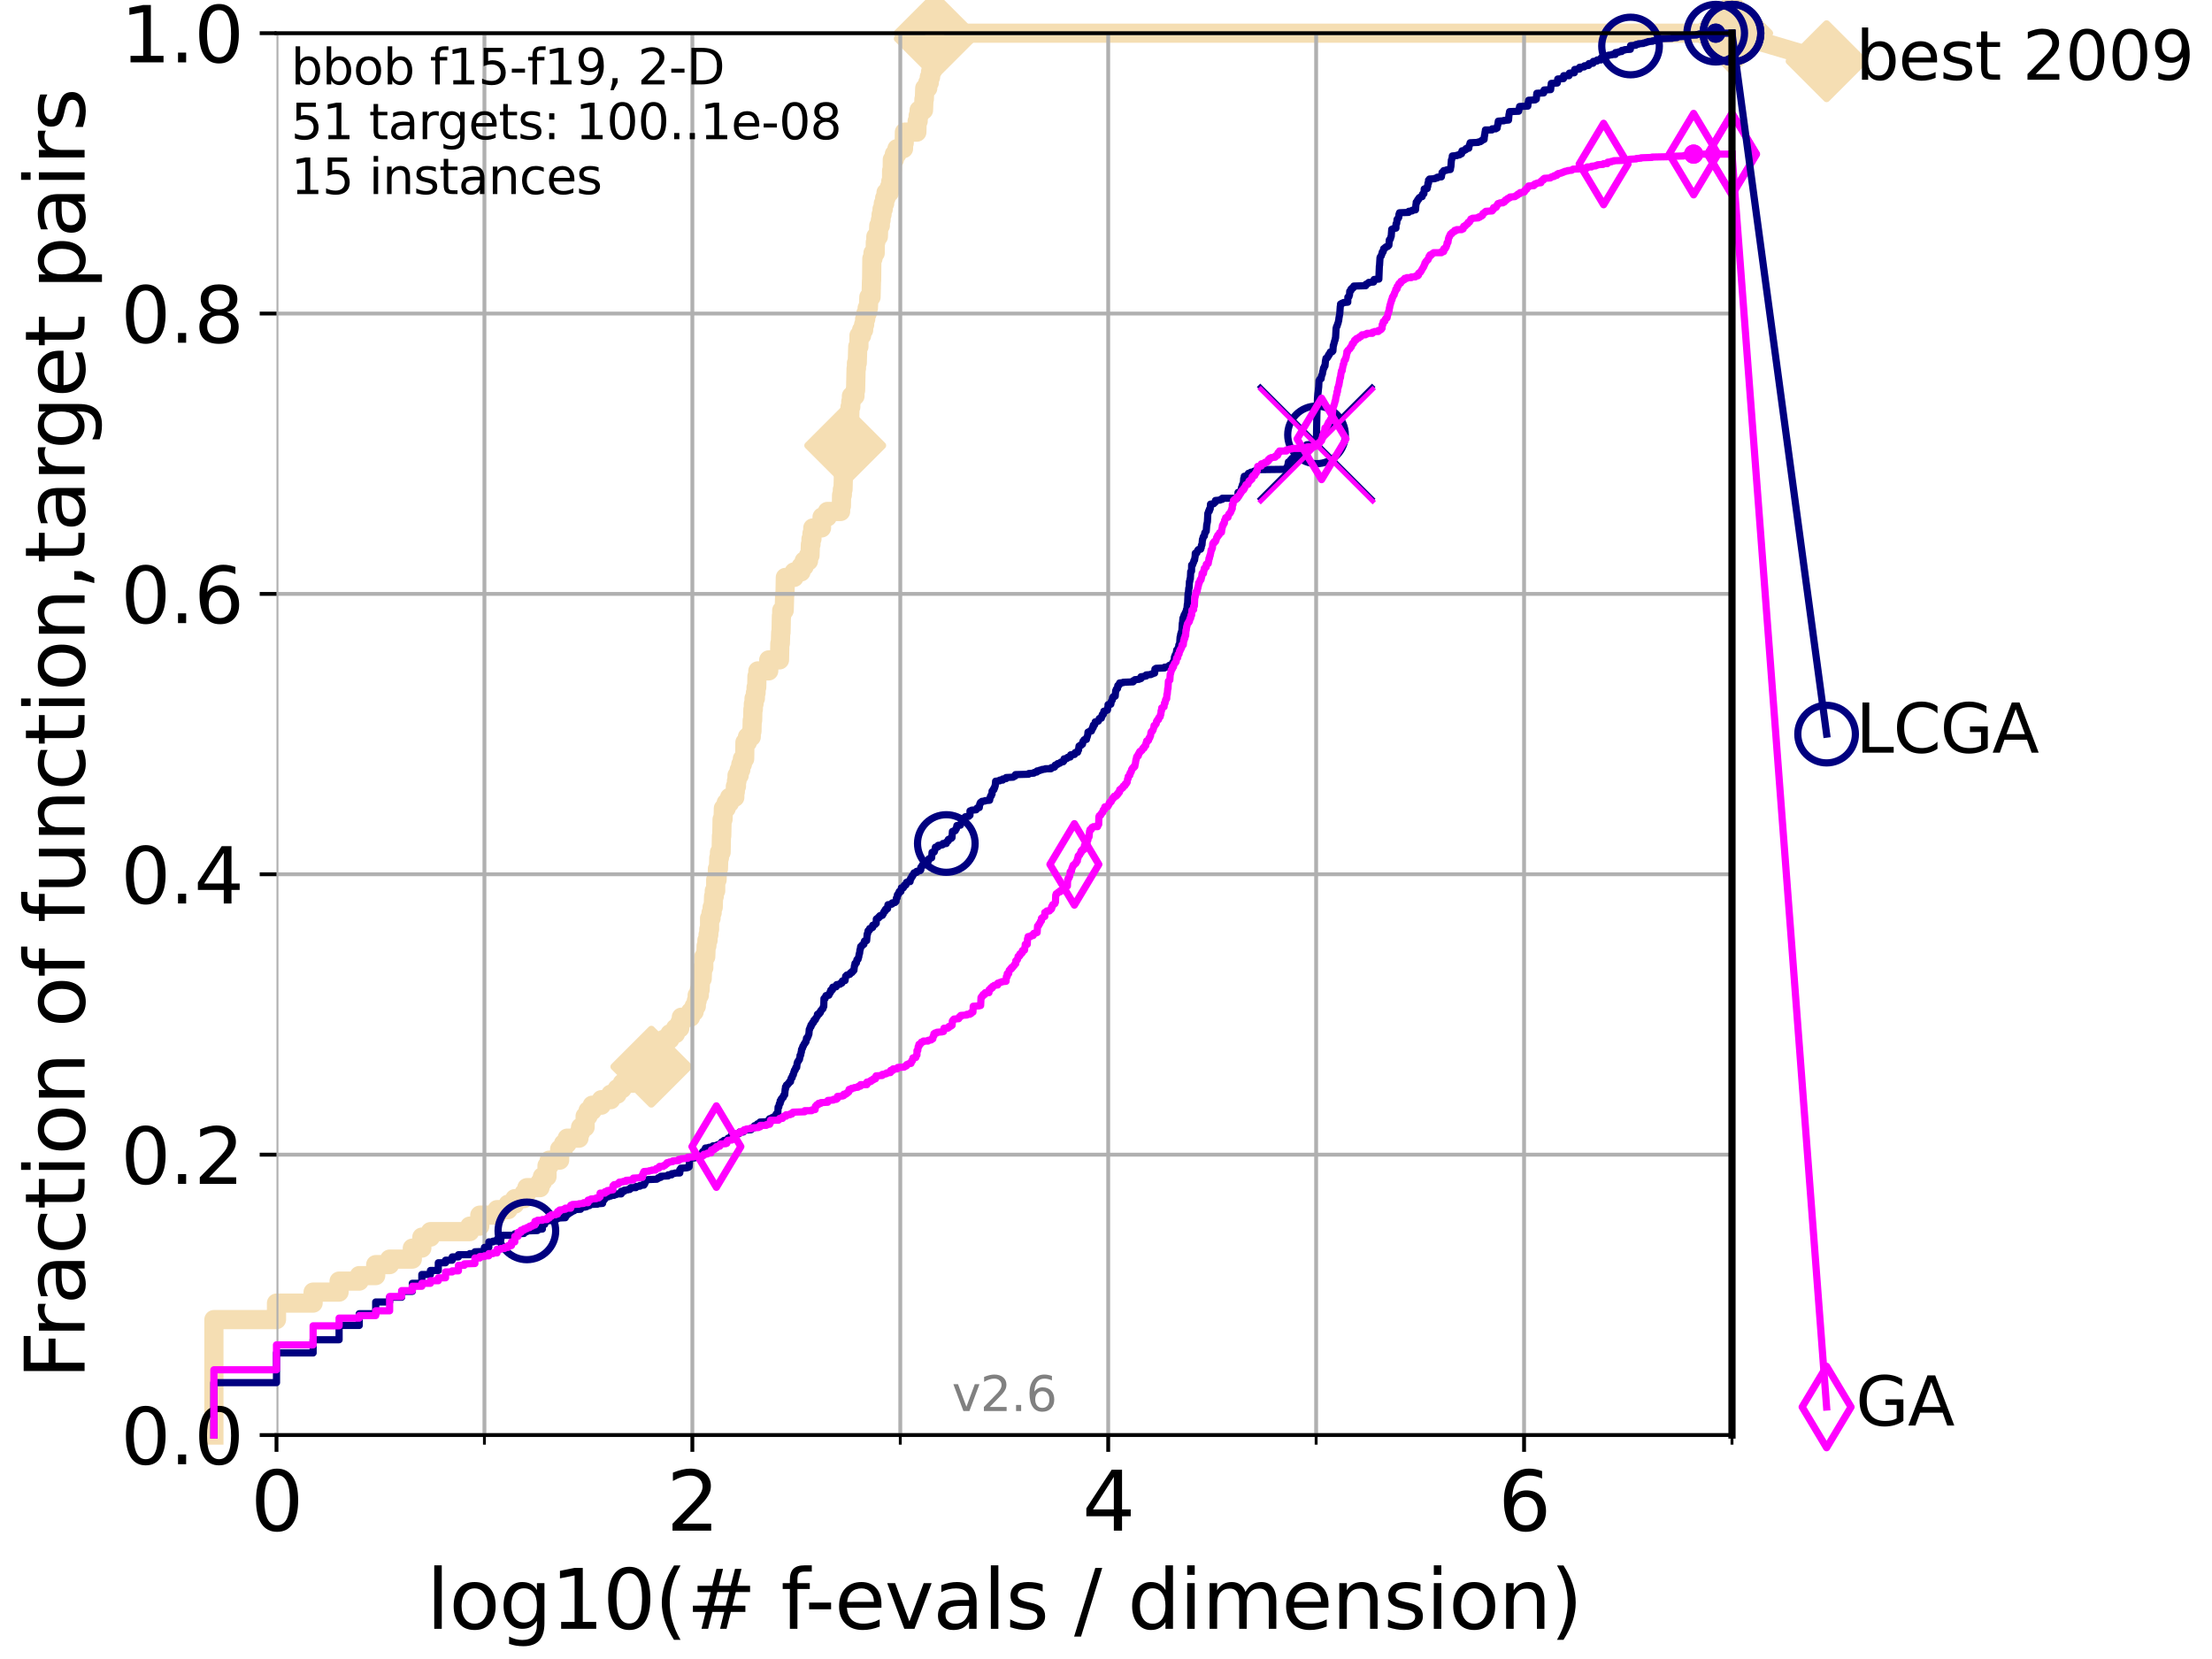 <?xml version="1.0" encoding="utf-8" standalone="no"?>
<!DOCTYPE svg PUBLIC "-//W3C//DTD SVG 1.1//EN"
  "http://www.w3.org/Graphics/SVG/1.1/DTD/svg11.dtd">
<svg xmlns:xlink="http://www.w3.org/1999/xlink" width="460.8pt" height="345.6pt" viewBox="0 0 460.8 345.6" xmlns="http://www.w3.org/2000/svg" version="1.1">
 <defs>
  <style type="text/css">*{stroke-linejoin: round; stroke-linecap: butt}</style>
 </defs>
 <g id="figure_1">
  <g id="patch_1">
   <path d="M 0 345.6 
L 460.8 345.6 
L 460.8 0 
L 0 0 
z
" style="fill: #ffffff"/>
  </g>
  <g id="axes_1">
   <g id="patch_2">
    <path d="M 57.6 298.944 
L 360.806 298.944 
L 360.806 6.912 
L 57.6 6.912 
z
" style="fill: #ffffff"/>
   </g>
   <g id="line2d_1">
    <path d="M 44.561 298.944 
L 44.561 274.894 
L 57.6 274.894 
L 57.6 271.459 
L 65.227 271.459 
L 65.227 269.168 
L 70.639 269.168 
L 70.639 266.878 
L 74.837 266.878 
L 74.837 265.733 
L 78.267 265.733 
L 78.267 263.442 
L 81.166 263.442 
L 81.166 262.297 
L 85.894 262.297 
L 85.894 260.006 
L 87.876 260.006 
L 87.876 257.716 
L 89.669 257.716 
L 89.669 256.571 
L 97.858 256.571 
L 97.858 255.426 
L 99.95 255.426 
L 99.95 253.135 
L 103.544 253.135 
L 103.544 251.99 
L 105.851 251.99 
L 105.851 250.845 
L 107.245 250.845 
L 107.245 249.699 
L 109.159 249.699 
L 109.159 248.554 
L 109.757 248.554 
L 109.757 247.409 
L 112.488 247.409 
L 112.488 246.264 
L 112.989 246.264 
L 112.989 245.118 
L 113.954 245.118 
L 113.954 242.828 
L 114.419 242.828 
L 114.419 241.683 
L 116.584 241.683 
L 116.584 239.392 
L 117.384 239.392 
L 117.384 238.247 
L 118.152 238.247 
L 118.152 237.102 
L 120.617 237.102 
L 120.617 235.957 
L 120.944 235.957 
L 120.944 234.811 
L 121.893 234.811 
L 121.893 232.521 
L 122.5 232.521 
L 122.5 231.376 
L 123.375 231.376 
L 123.375 230.231 
L 125.271 230.231 
L 125.271 229.085 
L 127.227 229.085 
L 127.227 227.94 
L 128.571 227.94 
L 128.571 226.795 
L 129.623 226.795 
L 129.623 225.65 
L 131.929 225.65 
L 131.929 224.504 
L 134.305 224.504 
L 134.305 223.359 
L 134.464 223.359 
L 134.464 222.214 
L 135.688 222.214 
L 135.688 221.069 
L 136.556 221.069 
L 136.556 218.778 
L 136.697 218.778 
L 136.697 217.633 
L 138.31 217.633 
L 138.31 216.488 
L 139.556 216.488 
L 139.556 215.343 
L 140.725 215.343 
L 140.725 214.197 
L 141.611 214.197 
L 141.611 213.052 
L 141.932 213.052 
L 141.932 211.907 
L 143.85 211.907 
L 143.85 210.762 
L 144.603 210.762 
L 144.603 209.617 
L 145.058 209.617 
L 145.058 208.471 
L 145.238 208.471 
L 145.238 207.326 
L 145.678 207.326 
L 145.678 206.181 
L 145.852 206.181 
L 145.938 203.89 
L 146.278 203.89 
L 146.362 201.6 
L 146.613 201.6 
L 146.613 199.31 
L 147.022 199.31 
L 147.103 197.019 
L 147.264 197.019 
L 147.264 195.874 
L 147.503 195.874 
L 147.503 194.729 
L 147.66 194.729 
L 147.66 193.583 
L 147.816 193.583 
L 147.816 191.293 
L 148.125 191.293 
L 148.125 190.148 
L 148.353 190.148 
L 148.353 189.003 
L 148.578 189.003 
L 148.652 186.712 
L 148.801 186.712 
L 148.801 185.567 
L 149.093 185.567 
L 149.093 183.276 
L 149.382 183.276 
L 149.453 180.986 
L 149.666 180.986 
L 149.736 178.696 
L 149.876 178.696 
L 149.876 177.55 
L 150.221 177.55 
L 150.289 174.115 
L 150.357 174.115 
L 150.425 170.679 
L 150.627 170.679 
L 150.694 168.389 
L 151.285 168.389 
L 151.285 167.243 
L 151.983 167.243 
L 151.983 166.098 
L 153.072 166.098 
L 153.072 164.953 
L 153.189 164.953 
L 153.189 163.808 
L 153.421 163.808 
L 153.421 162.662 
L 153.536 162.662 
L 153.536 161.517 
L 153.99 161.517 
L 153.99 160.372 
L 154.323 160.372 
L 154.323 159.227 
L 154.65 159.227 
L 154.65 158.082 
L 155.13 158.082 
L 155.183 154.646 
L 155.701 154.646 
L 155.701 153.501 
L 156.502 153.501 
L 156.502 152.355 
L 156.648 152.355 
L 156.697 150.065 
L 156.793 150.065 
L 156.841 147.774 
L 156.937 147.774 
L 156.937 146.629 
L 157.081 146.629 
L 157.081 145.484 
L 157.363 145.484 
L 157.363 144.339 
L 157.503 144.339 
L 157.503 143.194 
L 157.642 143.194 
L 157.688 140.903 
L 157.871 140.903 
L 157.871 139.758 
L 160.142 139.758 
L 160.142 137.467 
L 162.385 137.467 
L 162.457 134.032 
L 162.563 134.032 
L 162.634 131.741 
L 162.705 131.741 
L 162.775 128.306 
L 162.845 128.306 
L 162.845 127.16 
L 163.363 127.16 
L 163.464 123.725 
L 163.532 123.725 
L 163.599 120.289 
L 165.423 120.289 
L 165.423 119.144 
L 166.86 119.144 
L 166.86 117.999 
L 167.526 117.999 
L 167.526 116.853 
L 168.431 116.853 
L 168.431 115.708 
L 168.74 115.708 
L 168.817 113.418 
L 168.944 113.418 
L 168.944 112.273 
L 169.145 112.273 
L 169.145 111.127 
L 169.319 111.127 
L 169.319 109.982 
L 171.137 109.982 
L 171.137 108.837 
L 171.249 108.837 
L 171.249 107.692 
L 172.356 107.692 
L 172.356 106.546 
L 175.117 106.546 
L 175.117 105.401 
L 175.28 105.401 
L 175.316 103.111 
L 175.478 103.111 
L 175.478 101.966 
L 175.62 101.966 
L 175.709 98.53 
L 175.762 98.53 
L 175.797 96.239 
L 175.937 96.239 
L 175.937 95.094 
L 176.058 95.094 
L 176.076 92.804 
L 176.453 92.804 
L 176.52 89.368 
L 176.672 89.368 
L 176.672 88.223 
L 176.988 88.223 
L 177.07 84.787 
L 177.233 84.787 
L 177.233 83.642 
L 177.363 83.642 
L 177.363 82.497 
L 178.108 82.497 
L 178.108 81.352 
L 178.232 81.352 
L 178.339 76.771 
L 178.416 76.771 
L 178.416 75.625 
L 178.583 75.625 
L 178.689 72.19 
L 178.928 72.19 
L 178.943 69.899 
L 179.485 69.899 
L 179.485 68.754 
L 179.913 68.754 
L 179.913 67.609 
L 180.124 67.609 
L 180.124 66.464 
L 180.346 66.464 
L 180.346 65.318 
L 180.647 65.318 
L 180.647 64.173 
L 180.903 64.173 
L 180.997 61.883 
L 181.457 61.883 
L 181.548 58.447 
L 181.574 58.447 
L 181.625 53.866 
L 181.856 53.866 
L 181.856 52.721 
L 182.321 52.721 
L 182.346 50.43 
L 182.457 50.43 
L 182.457 49.285 
L 182.98 49.285 
L 183.064 46.995 
L 183.395 46.995 
L 183.395 45.85 
L 183.547 45.85 
L 183.547 44.704 
L 183.743 44.704 
L 183.743 43.559 
L 184.006 43.559 
L 184.006 42.414 
L 184.288 42.414 
L 184.288 41.269 
L 184.577 41.269 
L 184.577 40.123 
L 185.279 40.123 
L 185.279 38.978 
L 185.553 38.978 
L 185.553 37.833 
L 185.73 37.833 
L 185.74 35.543 
L 185.864 35.543 
L 185.885 33.252 
L 186.311 33.252 
L 186.311 32.107 
L 186.856 32.107 
L 186.856 30.962 
L 188.22 30.962 
L 188.22 29.816 
L 188.365 29.816 
L 188.401 27.526 
L 190.999 27.526 
L 191.061 25.236 
L 191.271 25.236 
L 191.271 24.09 
L 191.463 24.09 
L 191.463 22.945 
L 192.387 22.945 
L 192.474 20.655 
L 192.56 20.655 
L 192.64 18.364 
L 193.268 18.364 
L 193.268 17.219 
L 193.591 17.219 
L 193.591 16.074 
L 193.855 16.074 
L 193.855 14.929 
L 194.162 14.929 
L 194.261 12.638 
L 194.379 12.638 
L 194.477 10.348 
L 194.535 10.348 
L 194.535 9.202 
L 194.665 9.202 
L 194.729 6.912 
L 360.806 6.912 
L 360.806 6.912 
" style="fill: none; stroke: #f5deb3; stroke-width: 4; stroke-linecap: square"/>
   </g>
   <g id="line2d_2">
    <defs>
     <path id="m159deafc73" d="M 0 7.778 
L 7.778 0 
L 0 -7.778 
L -7.778 0 
z
" style="stroke: #f5deb3; stroke-width: 1.5; stroke-linejoin: miter"/>
    </defs>
    <g>
     <use xlink:href="#m159deafc73" x="135.688" y="222.214" style="fill: #f5deb3; stroke: #f5deb3; stroke-width: 1.5; stroke-linejoin: miter"/>
     <use xlink:href="#m159deafc73" x="176.076" y="92.804" style="fill: #f5deb3; stroke: #f5deb3; stroke-width: 1.5; stroke-linejoin: miter"/>
     <use xlink:href="#m159deafc73" x="194.729" y="8.057" style="fill: #f5deb3; stroke: #f5deb3; stroke-width: 1.5; stroke-linejoin: miter"/>
     <use xlink:href="#m159deafc73" x="194.729" y="6.912" style="fill: #f5deb3; stroke: #f5deb3; stroke-width: 1.5; stroke-linejoin: miter"/>
     <use xlink:href="#m159deafc73" x="194.729" y="6.912" style="fill: #f5deb3; stroke: #f5deb3; stroke-width: 1.5; stroke-linejoin: miter"/>
     <use xlink:href="#m159deafc73" x="360.806" y="6.912" style="fill: #f5deb3; stroke: #f5deb3; stroke-width: 1.5; stroke-linejoin: miter"/>
    </g>
   </g>
   <g id="line2d_3">
    <path style="fill: none; stroke: #f5deb3; stroke-width: 4; stroke-linecap: square"/>
    <g/>
   </g>
   <g id="line2d_4">
    <path d="M 360.806 6.912 
L 380.515 12.753 
" style="fill: none; stroke: #f5deb3; stroke-width: 4; stroke-linecap: square"/>
    <g>
     <use xlink:href="#m159deafc73" x="360.806" y="6.912" style="fill: #f5deb3; stroke: #f5deb3; stroke-width: 1.5; stroke-linejoin: miter"/>
     <use xlink:href="#m159deafc73" x="380.515" y="12.753" style="fill: #f5deb3; stroke: #f5deb3; stroke-width: 1.5; stroke-linejoin: miter"/>
    </g>
   </g>
   <g id="matplotlib.axis_1">
    <g id="xtick_1">
     <g id="line2d_5">
      <path d="M 57.6 298.944 
L 57.6 6.912 
" clip-path="url(#p3aeb9150e4)" style="fill: none; stroke: #b0b0b0; stroke-width: 0.8; stroke-linecap: square"/>
     </g>
     <g id="line2d_6">
      <defs>
       <path id="m9337cf798d" d="M 0 0 
L 0 3.5 
" style="stroke: #000000; stroke-width: 0.8"/>
      </defs>
      <g>
       <use xlink:href="#m9337cf798d" x="57.6" y="298.944" style="stroke: #000000; stroke-width: 0.8"/>
      </g>
     </g>
     <g id="text_1">
      <!-- 0 -->
      <g transform="translate(52.192 318.861)scale(0.17 -0.17)">
       <defs>
        <path id="DejaVuSans-30" d="M 2034 4250 
Q 1547 4250 1301 3770 
Q 1056 3291 1056 2328 
Q 1056 1369 1301 889 
Q 1547 409 2034 409 
Q 2525 409 2770 889 
Q 3016 1369 3016 2328 
Q 3016 3291 2770 3770 
Q 2525 4250 2034 4250 
z
M 2034 4750 
Q 2819 4750 3233 4129 
Q 3647 3509 3647 2328 
Q 3647 1150 3233 529 
Q 2819 -91 2034 -91 
Q 1250 -91 836 529 
Q 422 1150 422 2328 
Q 422 3509 836 4129 
Q 1250 4750 2034 4750 
z
" transform="scale(0.016)"/>
       </defs>
       <use xlink:href="#DejaVuSans-30"/>
      </g>
     </g>
    </g>
    <g id="xtick_2">
     <g id="line2d_7">
      <path d="M 144.23 298.944 
L 144.23 6.912 
" clip-path="url(#p3aeb9150e4)" style="fill: none; stroke: #b0b0b0; stroke-width: 0.8; stroke-linecap: square"/>
     </g>
     <g id="line2d_8">
      <g>
       <use xlink:href="#m9337cf798d" x="144.23" y="298.944" style="stroke: #000000; stroke-width: 0.8"/>
      </g>
     </g>
     <g id="text_2">
      <!-- 2 -->
      <g transform="translate(138.822 318.861)scale(0.17 -0.17)">
       <defs>
        <path id="DejaVuSans-32" d="M 1228 531 
L 3431 531 
L 3431 0 
L 469 0 
L 469 531 
Q 828 903 1448 1529 
Q 2069 2156 2228 2338 
Q 2531 2678 2651 2914 
Q 2772 3150 2772 3378 
Q 2772 3750 2511 3984 
Q 2250 4219 1831 4219 
Q 1534 4219 1204 4116 
Q 875 4013 500 3803 
L 500 4441 
Q 881 4594 1212 4672 
Q 1544 4750 1819 4750 
Q 2544 4750 2975 4387 
Q 3406 4025 3406 3419 
Q 3406 3131 3298 2873 
Q 3191 2616 2906 2266 
Q 2828 2175 2409 1742 
Q 1991 1309 1228 531 
z
" transform="scale(0.016)"/>
       </defs>
       <use xlink:href="#DejaVuSans-32"/>
      </g>
     </g>
    </g>
    <g id="xtick_3">
     <g id="line2d_9">
      <path d="M 230.861 298.944 
L 230.861 6.912 
" clip-path="url(#p3aeb9150e4)" style="fill: none; stroke: #b0b0b0; stroke-width: 0.8; stroke-linecap: square"/>
     </g>
     <g id="line2d_10">
      <g>
       <use xlink:href="#m9337cf798d" x="230.861" y="298.944" style="stroke: #000000; stroke-width: 0.8"/>
      </g>
     </g>
     <g id="text_3">
      <!-- 4 -->
      <g transform="translate(225.453 318.861)scale(0.17 -0.17)">
       <defs>
        <path id="DejaVuSans-34" d="M 2419 4116 
L 825 1625 
L 2419 1625 
L 2419 4116 
z
M 2253 4666 
L 3047 4666 
L 3047 1625 
L 3713 1625 
L 3713 1100 
L 3047 1100 
L 3047 0 
L 2419 0 
L 2419 1100 
L 313 1100 
L 313 1709 
L 2253 4666 
z
" transform="scale(0.016)"/>
       </defs>
       <use xlink:href="#DejaVuSans-34"/>
      </g>
     </g>
    </g>
    <g id="xtick_4">
     <g id="line2d_11">
      <path d="M 317.491 298.944 
L 317.491 6.912 
" clip-path="url(#p3aeb9150e4)" style="fill: none; stroke: #b0b0b0; stroke-width: 0.8; stroke-linecap: square"/>
     </g>
     <g id="line2d_12">
      <g>
       <use xlink:href="#m9337cf798d" x="317.491" y="298.944" style="stroke: #000000; stroke-width: 0.8"/>
      </g>
     </g>
     <g id="text_4">
      <!-- 6 -->
      <g transform="translate(312.083 318.861)scale(0.17 -0.17)">
       <defs>
        <path id="DejaVuSans-36" d="M 2113 2584 
Q 1688 2584 1439 2293 
Q 1191 2003 1191 1497 
Q 1191 994 1439 701 
Q 1688 409 2113 409 
Q 2538 409 2786 701 
Q 3034 994 3034 1497 
Q 3034 2003 2786 2293 
Q 2538 2584 2113 2584 
z
M 3366 4563 
L 3366 3988 
Q 3128 4100 2886 4159 
Q 2644 4219 2406 4219 
Q 1781 4219 1451 3797 
Q 1122 3375 1075 2522 
Q 1259 2794 1537 2939 
Q 1816 3084 2150 3084 
Q 2853 3084 3261 2657 
Q 3669 2231 3669 1497 
Q 3669 778 3244 343 
Q 2819 -91 2113 -91 
Q 1303 -91 875 529 
Q 447 1150 447 2328 
Q 447 3434 972 4092 
Q 1497 4750 2381 4750 
Q 2619 4750 2861 4703 
Q 3103 4656 3366 4563 
z
" transform="scale(0.016)"/>
       </defs>
       <use xlink:href="#DejaVuSans-36"/>
      </g>
     </g>
    </g>
    <g id="xtick_5">
     <g id="line2d_13">
      <path d="M 100.915 298.944 
L 100.915 6.912 
" clip-path="url(#p3aeb9150e4)" style="fill: none; stroke: #b0b0b0; stroke-width: 0.8; stroke-linecap: square"/>
     </g>
     <g id="line2d_14">
      <defs>
       <path id="maac61b17ba" d="M 0 0 
L 0 2 
" style="stroke: #000000; stroke-width: 0.6"/>
      </defs>
      <g>
       <use xlink:href="#maac61b17ba" x="100.915" y="298.944" style="stroke: #000000; stroke-width: 0.6"/>
      </g>
     </g>
    </g>
    <g id="xtick_6">
     <g id="line2d_15">
      <path d="M 187.546 298.944 
L 187.546 6.912 
" clip-path="url(#p3aeb9150e4)" style="fill: none; stroke: #b0b0b0; stroke-width: 0.8; stroke-linecap: square"/>
     </g>
     <g id="line2d_16">
      <g>
       <use xlink:href="#maac61b17ba" x="187.546" y="298.944" style="stroke: #000000; stroke-width: 0.6"/>
      </g>
     </g>
    </g>
    <g id="xtick_7">
     <g id="line2d_17">
      <path d="M 274.176 298.944 
L 274.176 6.912 
" clip-path="url(#p3aeb9150e4)" style="fill: none; stroke: #b0b0b0; stroke-width: 0.8; stroke-linecap: square"/>
     </g>
     <g id="line2d_18">
      <g>
       <use xlink:href="#maac61b17ba" x="274.176" y="298.944" style="stroke: #000000; stroke-width: 0.6"/>
      </g>
     </g>
    </g>
    <g id="xtick_8">
     <g id="line2d_19">
      <path d="M 360.806 298.944 
L 360.806 6.912 
" clip-path="url(#p3aeb9150e4)" style="fill: none; stroke: #b0b0b0; stroke-width: 0.8; stroke-linecap: square"/>
     </g>
     <g id="line2d_20">
      <g>
       <use xlink:href="#maac61b17ba" x="360.806" y="298.944" style="stroke: #000000; stroke-width: 0.6"/>
      </g>
     </g>
    </g>
    <g id="text_5">
     <!-- log10(# f-evals / dimension) -->
     <g transform="translate(88.823 339.314)scale(0.17 -0.17)">
      <defs>
       <path id="DejaVuSans-6c" d="M 603 4863 
L 1178 4863 
L 1178 0 
L 603 0 
L 603 4863 
z
" transform="scale(0.016)"/>
       <path id="DejaVuSans-6f" d="M 1959 3097 
Q 1497 3097 1228 2736 
Q 959 2375 959 1747 
Q 959 1119 1226 758 
Q 1494 397 1959 397 
Q 2419 397 2687 759 
Q 2956 1122 2956 1747 
Q 2956 2369 2687 2733 
Q 2419 3097 1959 3097 
z
M 1959 3584 
Q 2709 3584 3137 3096 
Q 3566 2609 3566 1747 
Q 3566 888 3137 398 
Q 2709 -91 1959 -91 
Q 1206 -91 779 398 
Q 353 888 353 1747 
Q 353 2609 779 3096 
Q 1206 3584 1959 3584 
z
" transform="scale(0.016)"/>
       <path id="DejaVuSans-67" d="M 2906 1791 
Q 2906 2416 2648 2759 
Q 2391 3103 1925 3103 
Q 1463 3103 1205 2759 
Q 947 2416 947 1791 
Q 947 1169 1205 825 
Q 1463 481 1925 481 
Q 2391 481 2648 825 
Q 2906 1169 2906 1791 
z
M 3481 434 
Q 3481 -459 3084 -895 
Q 2688 -1331 1869 -1331 
Q 1566 -1331 1297 -1286 
Q 1028 -1241 775 -1147 
L 775 -588 
Q 1028 -725 1275 -790 
Q 1522 -856 1778 -856 
Q 2344 -856 2625 -561 
Q 2906 -266 2906 331 
L 2906 616 
Q 2728 306 2450 153 
Q 2172 0 1784 0 
Q 1141 0 747 490 
Q 353 981 353 1791 
Q 353 2603 747 3093 
Q 1141 3584 1784 3584 
Q 2172 3584 2450 3431 
Q 2728 3278 2906 2969 
L 2906 3500 
L 3481 3500 
L 3481 434 
z
" transform="scale(0.016)"/>
       <path id="DejaVuSans-31" d="M 794 531 
L 1825 531 
L 1825 4091 
L 703 3866 
L 703 4441 
L 1819 4666 
L 2450 4666 
L 2450 531 
L 3481 531 
L 3481 0 
L 794 0 
L 794 531 
z
" transform="scale(0.016)"/>
       <path id="DejaVuSans-28" d="M 1984 4856 
Q 1566 4138 1362 3434 
Q 1159 2731 1159 2009 
Q 1159 1288 1364 580 
Q 1569 -128 1984 -844 
L 1484 -844 
Q 1016 -109 783 600 
Q 550 1309 550 2009 
Q 550 2706 781 3412 
Q 1013 4119 1484 4856 
L 1984 4856 
z
" transform="scale(0.016)"/>
       <path id="DejaVuSans-23" d="M 3272 2816 
L 2363 2816 
L 2100 1772 
L 3016 1772 
L 3272 2816 
z
M 2803 4594 
L 2478 3297 
L 3391 3297 
L 3719 4594 
L 4219 4594 
L 3897 3297 
L 4872 3297 
L 4872 2816 
L 3775 2816 
L 3519 1772 
L 4513 1772 
L 4513 1294 
L 3397 1294 
L 3072 0 
L 2572 0 
L 2894 1294 
L 1978 1294 
L 1656 0 
L 1153 0 
L 1478 1294 
L 494 1294 
L 494 1772 
L 1594 1772 
L 1856 2816 
L 850 2816 
L 850 3297 
L 1978 3297 
L 2297 4594 
L 2803 4594 
z
" transform="scale(0.016)"/>
       <path id="DejaVuSans-20" transform="scale(0.016)"/>
       <path id="DejaVuSans-66" d="M 2375 4863 
L 2375 4384 
L 1825 4384 
Q 1516 4384 1395 4259 
Q 1275 4134 1275 3809 
L 1275 3500 
L 2222 3500 
L 2222 3053 
L 1275 3053 
L 1275 0 
L 697 0 
L 697 3053 
L 147 3053 
L 147 3500 
L 697 3500 
L 697 3744 
Q 697 4328 969 4595 
Q 1241 4863 1831 4863 
L 2375 4863 
z
" transform="scale(0.016)"/>
       <path id="DejaVuSans-2d" d="M 313 2009 
L 1997 2009 
L 1997 1497 
L 313 1497 
L 313 2009 
z
" transform="scale(0.016)"/>
       <path id="DejaVuSans-65" d="M 3597 1894 
L 3597 1613 
L 953 1613 
Q 991 1019 1311 708 
Q 1631 397 2203 397 
Q 2534 397 2845 478 
Q 3156 559 3463 722 
L 3463 178 
Q 3153 47 2828 -22 
Q 2503 -91 2169 -91 
Q 1331 -91 842 396 
Q 353 884 353 1716 
Q 353 2575 817 3079 
Q 1281 3584 2069 3584 
Q 2775 3584 3186 3129 
Q 3597 2675 3597 1894 
z
M 3022 2063 
Q 3016 2534 2758 2815 
Q 2500 3097 2075 3097 
Q 1594 3097 1305 2825 
Q 1016 2553 972 2059 
L 3022 2063 
z
" transform="scale(0.016)"/>
       <path id="DejaVuSans-76" d="M 191 3500 
L 800 3500 
L 1894 563 
L 2988 3500 
L 3597 3500 
L 2284 0 
L 1503 0 
L 191 3500 
z
" transform="scale(0.016)"/>
       <path id="DejaVuSans-61" d="M 2194 1759 
Q 1497 1759 1228 1600 
Q 959 1441 959 1056 
Q 959 750 1161 570 
Q 1363 391 1709 391 
Q 2188 391 2477 730 
Q 2766 1069 2766 1631 
L 2766 1759 
L 2194 1759 
z
M 3341 1997 
L 3341 0 
L 2766 0 
L 2766 531 
Q 2569 213 2275 61 
Q 1981 -91 1556 -91 
Q 1019 -91 701 211 
Q 384 513 384 1019 
Q 384 1609 779 1909 
Q 1175 2209 1959 2209 
L 2766 2209 
L 2766 2266 
Q 2766 2663 2505 2880 
Q 2244 3097 1772 3097 
Q 1472 3097 1187 3025 
Q 903 2953 641 2809 
L 641 3341 
Q 956 3463 1253 3523 
Q 1550 3584 1831 3584 
Q 2591 3584 2966 3190 
Q 3341 2797 3341 1997 
z
" transform="scale(0.016)"/>
       <path id="DejaVuSans-73" d="M 2834 3397 
L 2834 2853 
Q 2591 2978 2328 3040 
Q 2066 3103 1784 3103 
Q 1356 3103 1142 2972 
Q 928 2841 928 2578 
Q 928 2378 1081 2264 
Q 1234 2150 1697 2047 
L 1894 2003 
Q 2506 1872 2764 1633 
Q 3022 1394 3022 966 
Q 3022 478 2636 193 
Q 2250 -91 1575 -91 
Q 1294 -91 989 -36 
Q 684 19 347 128 
L 347 722 
Q 666 556 975 473 
Q 1284 391 1588 391 
Q 1994 391 2212 530 
Q 2431 669 2431 922 
Q 2431 1156 2273 1281 
Q 2116 1406 1581 1522 
L 1381 1569 
Q 847 1681 609 1914 
Q 372 2147 372 2553 
Q 372 3047 722 3315 
Q 1072 3584 1716 3584 
Q 2034 3584 2315 3537 
Q 2597 3491 2834 3397 
z
" transform="scale(0.016)"/>
       <path id="DejaVuSans-2f" d="M 1625 4666 
L 2156 4666 
L 531 -594 
L 0 -594 
L 1625 4666 
z
" transform="scale(0.016)"/>
       <path id="DejaVuSans-64" d="M 2906 2969 
L 2906 4863 
L 3481 4863 
L 3481 0 
L 2906 0 
L 2906 525 
Q 2725 213 2448 61 
Q 2172 -91 1784 -91 
Q 1150 -91 751 415 
Q 353 922 353 1747 
Q 353 2572 751 3078 
Q 1150 3584 1784 3584 
Q 2172 3584 2448 3432 
Q 2725 3281 2906 2969 
z
M 947 1747 
Q 947 1113 1208 752 
Q 1469 391 1925 391 
Q 2381 391 2643 752 
Q 2906 1113 2906 1747 
Q 2906 2381 2643 2742 
Q 2381 3103 1925 3103 
Q 1469 3103 1208 2742 
Q 947 2381 947 1747 
z
" transform="scale(0.016)"/>
       <path id="DejaVuSans-69" d="M 603 3500 
L 1178 3500 
L 1178 0 
L 603 0 
L 603 3500 
z
M 603 4863 
L 1178 4863 
L 1178 4134 
L 603 4134 
L 603 4863 
z
" transform="scale(0.016)"/>
       <path id="DejaVuSans-6d" d="M 3328 2828 
Q 3544 3216 3844 3400 
Q 4144 3584 4550 3584 
Q 5097 3584 5394 3201 
Q 5691 2819 5691 2113 
L 5691 0 
L 5113 0 
L 5113 2094 
Q 5113 2597 4934 2840 
Q 4756 3084 4391 3084 
Q 3944 3084 3684 2787 
Q 3425 2491 3425 1978 
L 3425 0 
L 2847 0 
L 2847 2094 
Q 2847 2600 2669 2842 
Q 2491 3084 2119 3084 
Q 1678 3084 1418 2786 
Q 1159 2488 1159 1978 
L 1159 0 
L 581 0 
L 581 3500 
L 1159 3500 
L 1159 2956 
Q 1356 3278 1631 3431 
Q 1906 3584 2284 3584 
Q 2666 3584 2933 3390 
Q 3200 3197 3328 2828 
z
" transform="scale(0.016)"/>
       <path id="DejaVuSans-6e" d="M 3513 2113 
L 3513 0 
L 2938 0 
L 2938 2094 
Q 2938 2591 2744 2837 
Q 2550 3084 2163 3084 
Q 1697 3084 1428 2787 
Q 1159 2491 1159 1978 
L 1159 0 
L 581 0 
L 581 3500 
L 1159 3500 
L 1159 2956 
Q 1366 3272 1645 3428 
Q 1925 3584 2291 3584 
Q 2894 3584 3203 3211 
Q 3513 2838 3513 2113 
z
" transform="scale(0.016)"/>
       <path id="DejaVuSans-29" d="M 513 4856 
L 1013 4856 
Q 1481 4119 1714 3412 
Q 1947 2706 1947 2009 
Q 1947 1309 1714 600 
Q 1481 -109 1013 -844 
L 513 -844 
Q 928 -128 1133 580 
Q 1338 1288 1338 2009 
Q 1338 2731 1133 3434 
Q 928 4138 513 4856 
z
" transform="scale(0.016)"/>
      </defs>
      <use xlink:href="#DejaVuSans-6c"/>
      <use xlink:href="#DejaVuSans-6f" x="27.783"/>
      <use xlink:href="#DejaVuSans-67" x="88.965"/>
      <use xlink:href="#DejaVuSans-31" x="152.441"/>
      <use xlink:href="#DejaVuSans-30" x="216.064"/>
      <use xlink:href="#DejaVuSans-28" x="279.688"/>
      <use xlink:href="#DejaVuSans-23" x="318.701"/>
      <use xlink:href="#DejaVuSans-20" x="402.49"/>
      <use xlink:href="#DejaVuSans-66" x="434.277"/>
      <use xlink:href="#DejaVuSans-2d" x="463.982"/>
      <use xlink:href="#DejaVuSans-65" x="500.066"/>
      <use xlink:href="#DejaVuSans-76" x="561.59"/>
      <use xlink:href="#DejaVuSans-61" x="620.77"/>
      <use xlink:href="#DejaVuSans-6c" x="682.049"/>
      <use xlink:href="#DejaVuSans-73" x="709.832"/>
      <use xlink:href="#DejaVuSans-20" x="761.932"/>
      <use xlink:href="#DejaVuSans-2f" x="793.719"/>
      <use xlink:href="#DejaVuSans-20" x="827.41"/>
      <use xlink:href="#DejaVuSans-64" x="859.197"/>
      <use xlink:href="#DejaVuSans-69" x="922.674"/>
      <use xlink:href="#DejaVuSans-6d" x="950.457"/>
      <use xlink:href="#DejaVuSans-65" x="1047.869"/>
      <use xlink:href="#DejaVuSans-6e" x="1109.393"/>
      <use xlink:href="#DejaVuSans-73" x="1172.771"/>
      <use xlink:href="#DejaVuSans-69" x="1224.871"/>
      <use xlink:href="#DejaVuSans-6f" x="1252.654"/>
      <use xlink:href="#DejaVuSans-6e" x="1313.836"/>
      <use xlink:href="#DejaVuSans-29" x="1377.215"/>
     </g>
    </g>
   </g>
   <g id="matplotlib.axis_2">
    <g id="ytick_1">
     <g id="line2d_21">
      <path d="M 57.6 298.944 
L 360.806 298.944 
" clip-path="url(#p3aeb9150e4)" style="fill: none; stroke: #b0b0b0; stroke-width: 0.8; stroke-linecap: square"/>
     </g>
     <g id="line2d_22">
      <defs>
       <path id="m13fc3ba1ca" d="M 0 0 
L -3.5 0 
" style="stroke: #000000; stroke-width: 0.8"/>
      </defs>
      <g>
       <use xlink:href="#m13fc3ba1ca" x="57.6" y="298.944" style="stroke: #000000; stroke-width: 0.8"/>
      </g>
     </g>
     <g id="text_6">
      <!-- 0.0 -->
      <g transform="translate(25.155 305.023)scale(0.16 -0.16)">
       <defs>
        <path id="DejaVuSans-2e" d="M 684 794 
L 1344 794 
L 1344 0 
L 684 0 
L 684 794 
z
" transform="scale(0.016)"/>
       </defs>
       <use xlink:href="#DejaVuSans-30"/>
       <use xlink:href="#DejaVuSans-2e" x="63.623"/>
       <use xlink:href="#DejaVuSans-30" x="95.41"/>
      </g>
     </g>
    </g>
    <g id="ytick_2">
     <g id="line2d_23">
      <path d="M 57.6 240.538 
L 360.806 240.538 
" clip-path="url(#p3aeb9150e4)" style="fill: none; stroke: #b0b0b0; stroke-width: 0.8; stroke-linecap: square"/>
     </g>
     <g id="line2d_24">
      <g>
       <use xlink:href="#m13fc3ba1ca" x="57.6" y="240.538" style="stroke: #000000; stroke-width: 0.8"/>
      </g>
     </g>
     <g id="text_7">
      <!-- 0.2 -->
      <g transform="translate(25.155 246.616)scale(0.16 -0.16)">
       <use xlink:href="#DejaVuSans-30"/>
       <use xlink:href="#DejaVuSans-2e" x="63.623"/>
       <use xlink:href="#DejaVuSans-32" x="95.41"/>
      </g>
     </g>
    </g>
    <g id="ytick_3">
     <g id="line2d_25">
      <path d="M 57.6 182.131 
L 360.806 182.131 
" clip-path="url(#p3aeb9150e4)" style="fill: none; stroke: #b0b0b0; stroke-width: 0.8; stroke-linecap: square"/>
     </g>
     <g id="line2d_26">
      <g>
       <use xlink:href="#m13fc3ba1ca" x="57.6" y="182.131" style="stroke: #000000; stroke-width: 0.8"/>
      </g>
     </g>
     <g id="text_8">
      <!-- 0.4 -->
      <g transform="translate(25.155 188.21)scale(0.16 -0.16)">
       <use xlink:href="#DejaVuSans-30"/>
       <use xlink:href="#DejaVuSans-2e" x="63.623"/>
       <use xlink:href="#DejaVuSans-34" x="95.41"/>
      </g>
     </g>
    </g>
    <g id="ytick_4">
     <g id="line2d_27">
      <path d="M 57.6 123.725 
L 360.806 123.725 
" clip-path="url(#p3aeb9150e4)" style="fill: none; stroke: #b0b0b0; stroke-width: 0.8; stroke-linecap: square"/>
     </g>
     <g id="line2d_28">
      <g>
       <use xlink:href="#m13fc3ba1ca" x="57.6" y="123.725" style="stroke: #000000; stroke-width: 0.8"/>
      </g>
     </g>
     <g id="text_9">
      <!-- 0.6 -->
      <g transform="translate(25.155 129.804)scale(0.16 -0.16)">
       <use xlink:href="#DejaVuSans-30"/>
       <use xlink:href="#DejaVuSans-2e" x="63.623"/>
       <use xlink:href="#DejaVuSans-36" x="95.41"/>
      </g>
     </g>
    </g>
    <g id="ytick_5">
     <g id="line2d_29">
      <path d="M 57.6 65.318 
L 360.806 65.318 
" clip-path="url(#p3aeb9150e4)" style="fill: none; stroke: #b0b0b0; stroke-width: 0.8; stroke-linecap: square"/>
     </g>
     <g id="line2d_30">
      <g>
       <use xlink:href="#m13fc3ba1ca" x="57.6" y="65.318" style="stroke: #000000; stroke-width: 0.8"/>
      </g>
     </g>
     <g id="text_10">
      <!-- 0.8 -->
      <g transform="translate(25.155 71.397)scale(0.16 -0.16)">
       <defs>
        <path id="DejaVuSans-38" d="M 2034 2216 
Q 1584 2216 1326 1975 
Q 1069 1734 1069 1313 
Q 1069 891 1326 650 
Q 1584 409 2034 409 
Q 2484 409 2743 651 
Q 3003 894 3003 1313 
Q 3003 1734 2745 1975 
Q 2488 2216 2034 2216 
z
M 1403 2484 
Q 997 2584 770 2862 
Q 544 3141 544 3541 
Q 544 4100 942 4425 
Q 1341 4750 2034 4750 
Q 2731 4750 3128 4425 
Q 3525 4100 3525 3541 
Q 3525 3141 3298 2862 
Q 3072 2584 2669 2484 
Q 3125 2378 3379 2068 
Q 3634 1759 3634 1313 
Q 3634 634 3220 271 
Q 2806 -91 2034 -91 
Q 1263 -91 848 271 
Q 434 634 434 1313 
Q 434 1759 690 2068 
Q 947 2378 1403 2484 
z
M 1172 3481 
Q 1172 3119 1398 2916 
Q 1625 2713 2034 2713 
Q 2441 2713 2670 2916 
Q 2900 3119 2900 3481 
Q 2900 3844 2670 4047 
Q 2441 4250 2034 4250 
Q 1625 4250 1398 4047 
Q 1172 3844 1172 3481 
z
" transform="scale(0.016)"/>
       </defs>
       <use xlink:href="#DejaVuSans-30"/>
       <use xlink:href="#DejaVuSans-2e" x="63.623"/>
       <use xlink:href="#DejaVuSans-38" x="95.41"/>
      </g>
     </g>
    </g>
    <g id="ytick_6">
     <g id="line2d_31">
      <path d="M 57.6 6.912 
L 360.806 6.912 
" clip-path="url(#p3aeb9150e4)" style="fill: none; stroke: #b0b0b0; stroke-width: 0.8; stroke-linecap: square"/>
     </g>
     <g id="line2d_32">
      <g>
       <use xlink:href="#m13fc3ba1ca" x="57.6" y="6.912" style="stroke: #000000; stroke-width: 0.8"/>
      </g>
     </g>
     <g id="text_11">
      <!-- 1.0 -->
      <g transform="translate(25.155 12.991)scale(0.16 -0.16)">
       <use xlink:href="#DejaVuSans-31"/>
       <use xlink:href="#DejaVuSans-2e" x="63.623"/>
       <use xlink:href="#DejaVuSans-30" x="95.41"/>
      </g>
     </g>
    </g>
    <g id="text_12">
     <!-- Fraction of function,target pairs -->
     <g transform="translate(17.62 287.313)rotate(-90)scale(0.17 -0.17)">
      <defs>
       <path id="DejaVuSans-46" d="M 628 4666 
L 3309 4666 
L 3309 4134 
L 1259 4134 
L 1259 2759 
L 3109 2759 
L 3109 2228 
L 1259 2228 
L 1259 0 
L 628 0 
L 628 4666 
z
" transform="scale(0.016)"/>
       <path id="DejaVuSans-72" d="M 2631 2963 
Q 2534 3019 2420 3045 
Q 2306 3072 2169 3072 
Q 1681 3072 1420 2755 
Q 1159 2438 1159 1844 
L 1159 0 
L 581 0 
L 581 3500 
L 1159 3500 
L 1159 2956 
Q 1341 3275 1631 3429 
Q 1922 3584 2338 3584 
Q 2397 3584 2469 3576 
Q 2541 3569 2628 3553 
L 2631 2963 
z
" transform="scale(0.016)"/>
       <path id="DejaVuSans-63" d="M 3122 3366 
L 3122 2828 
Q 2878 2963 2633 3030 
Q 2388 3097 2138 3097 
Q 1578 3097 1268 2742 
Q 959 2388 959 1747 
Q 959 1106 1268 751 
Q 1578 397 2138 397 
Q 2388 397 2633 464 
Q 2878 531 3122 666 
L 3122 134 
Q 2881 22 2623 -34 
Q 2366 -91 2075 -91 
Q 1284 -91 818 406 
Q 353 903 353 1747 
Q 353 2603 823 3093 
Q 1294 3584 2113 3584 
Q 2378 3584 2631 3529 
Q 2884 3475 3122 3366 
z
" transform="scale(0.016)"/>
       <path id="DejaVuSans-74" d="M 1172 4494 
L 1172 3500 
L 2356 3500 
L 2356 3053 
L 1172 3053 
L 1172 1153 
Q 1172 725 1289 603 
Q 1406 481 1766 481 
L 2356 481 
L 2356 0 
L 1766 0 
Q 1100 0 847 248 
Q 594 497 594 1153 
L 594 3053 
L 172 3053 
L 172 3500 
L 594 3500 
L 594 4494 
L 1172 4494 
z
" transform="scale(0.016)"/>
       <path id="DejaVuSans-75" d="M 544 1381 
L 544 3500 
L 1119 3500 
L 1119 1403 
Q 1119 906 1312 657 
Q 1506 409 1894 409 
Q 2359 409 2629 706 
Q 2900 1003 2900 1516 
L 2900 3500 
L 3475 3500 
L 3475 0 
L 2900 0 
L 2900 538 
Q 2691 219 2414 64 
Q 2138 -91 1772 -91 
Q 1169 -91 856 284 
Q 544 659 544 1381 
z
M 1991 3584 
L 1991 3584 
z
" transform="scale(0.016)"/>
       <path id="DejaVuSans-2c" d="M 750 794 
L 1409 794 
L 1409 256 
L 897 -744 
L 494 -744 
L 750 256 
L 750 794 
z
" transform="scale(0.016)"/>
       <path id="DejaVuSans-70" d="M 1159 525 
L 1159 -1331 
L 581 -1331 
L 581 3500 
L 1159 3500 
L 1159 2969 
Q 1341 3281 1617 3432 
Q 1894 3584 2278 3584 
Q 2916 3584 3314 3078 
Q 3713 2572 3713 1747 
Q 3713 922 3314 415 
Q 2916 -91 2278 -91 
Q 1894 -91 1617 61 
Q 1341 213 1159 525 
z
M 3116 1747 
Q 3116 2381 2855 2742 
Q 2594 3103 2138 3103 
Q 1681 3103 1420 2742 
Q 1159 2381 1159 1747 
Q 1159 1113 1420 752 
Q 1681 391 2138 391 
Q 2594 391 2855 752 
Q 3116 1113 3116 1747 
z
" transform="scale(0.016)"/>
      </defs>
      <use xlink:href="#DejaVuSans-46"/>
      <use xlink:href="#DejaVuSans-72" x="50.27"/>
      <use xlink:href="#DejaVuSans-61" x="91.383"/>
      <use xlink:href="#DejaVuSans-63" x="152.662"/>
      <use xlink:href="#DejaVuSans-74" x="207.643"/>
      <use xlink:href="#DejaVuSans-69" x="246.852"/>
      <use xlink:href="#DejaVuSans-6f" x="274.635"/>
      <use xlink:href="#DejaVuSans-6e" x="335.816"/>
      <use xlink:href="#DejaVuSans-20" x="399.195"/>
      <use xlink:href="#DejaVuSans-6f" x="430.982"/>
      <use xlink:href="#DejaVuSans-66" x="492.164"/>
      <use xlink:href="#DejaVuSans-20" x="527.369"/>
      <use xlink:href="#DejaVuSans-66" x="559.156"/>
      <use xlink:href="#DejaVuSans-75" x="594.361"/>
      <use xlink:href="#DejaVuSans-6e" x="657.74"/>
      <use xlink:href="#DejaVuSans-63" x="721.119"/>
      <use xlink:href="#DejaVuSans-74" x="776.1"/>
      <use xlink:href="#DejaVuSans-69" x="815.309"/>
      <use xlink:href="#DejaVuSans-6f" x="843.092"/>
      <use xlink:href="#DejaVuSans-6e" x="904.273"/>
      <use xlink:href="#DejaVuSans-2c" x="967.652"/>
      <use xlink:href="#DejaVuSans-74" x="999.439"/>
      <use xlink:href="#DejaVuSans-61" x="1038.648"/>
      <use xlink:href="#DejaVuSans-72" x="1099.928"/>
      <use xlink:href="#DejaVuSans-67" x="1139.291"/>
      <use xlink:href="#DejaVuSans-65" x="1202.768"/>
      <use xlink:href="#DejaVuSans-74" x="1264.291"/>
      <use xlink:href="#DejaVuSans-20" x="1303.5"/>
      <use xlink:href="#DejaVuSans-70" x="1335.287"/>
      <use xlink:href="#DejaVuSans-61" x="1398.764"/>
      <use xlink:href="#DejaVuSans-69" x="1460.043"/>
      <use xlink:href="#DejaVuSans-72" x="1487.826"/>
      <use xlink:href="#DejaVuSans-73" x="1528.939"/>
     </g>
    </g>
   </g>
   <g id="line2d_33">
    <defs>
     <path id="m3795eaa612" d="M 0 1.5 
C 0.398 1.5 0.779 1.342 1.061 1.061 
C 1.342 0.779 1.5 0.398 1.5 0 
C 1.5 -0.398 1.342 -0.779 1.061 -1.061 
C 0.779 -1.342 0.398 -1.5 0 -1.5 
C -0.398 -1.5 -0.779 -1.342 -1.061 -1.061 
C -1.342 -0.779 -1.5 -0.398 -1.5 0 
C -1.5 0.398 -1.342 0.779 -1.061 1.061 
C -0.779 1.342 -0.398 1.5 0 1.5 
z
" style="stroke: #f5deb3"/>
    </defs>
    <g>
     <use xlink:href="#m3795eaa612" x="194.729" y="6.912" style="fill: #f5deb3; stroke: #f5deb3"/>
     <use xlink:href="#m3795eaa612" x="194.729" y="6.912" style="fill: #f5deb3; stroke: #f5deb3"/>
    </g>
   </g>
   <g id="line2d_34">
    <defs>
     <path id="m085064822f" d="M 0 1.5 
C 0.398 1.5 0.779 1.342 1.061 1.061 
C 1.342 0.779 1.5 0.398 1.5 0 
C 1.5 -0.398 1.342 -0.779 1.061 -1.061 
C 0.779 -1.342 0.398 -1.5 0 -1.5 
C -0.398 -1.5 -0.779 -1.342 -1.061 -1.061 
C -1.342 -0.779 -1.5 -0.398 -1.5 0 
C -1.5 0.398 -1.342 0.779 -1.061 1.061 
C -0.779 1.342 -0.398 1.5 0 1.5 
z
" style="stroke: #000080"/>
    </defs>
    <g>
     <use xlink:href="#m085064822f" x="357.418" y="6.912" style="fill: #000080; stroke: #000080"/>
     <use xlink:href="#m085064822f" x="357.418" y="6.912" style="fill: #000080; stroke: #000080"/>
    </g>
   </g>
   <g id="line2d_35">
    <path d="M 44.561 298.944 
L 44.561 288.026 
L 57.6 288.026 
L 57.6 281.842 
L 65.227 281.842 
L 65.227 279.093 
L 70.639 279.093 
L 70.639 276.116 
L 74.837 276.116 
L 74.837 273.673 
L 78.267 273.673 
L 78.267 271.23 
L 81.166 271.23 
L 81.166 270.237 
L 83.678 270.237 
L 83.678 269.015 
L 85.894 269.015 
L 85.894 267.336 
L 87.876 267.336 
L 87.876 265.503 
L 89.669 265.503 
L 89.669 264.664 
L 91.306 264.664 
L 91.306 263.06 
L 92.812 263.06 
L 92.812 262.526 
L 94.206 262.526 
L 94.206 261.839 
L 95.503 261.839 
L 95.503 261.381 
L 97.858 261.381 
L 97.858 261.152 
L 98.933 261.152 
L 98.933 260.77 
L 100.915 260.694 
L 100.915 259.854 
L 101.833 259.854 
L 101.833 258.708 
L 102.708 258.708 
L 102.708 258.556 
L 103.544 258.556 
L 103.544 258.174 
L 104.345 258.174 
L 104.345 257.334 
L 107.245 257.334 
L 107.245 257.029 
L 109.159 256.952 
L 109.159 256.571 
L 109.757 256.571 
L 109.757 256.418 
L 111.972 256.342 
L 111.972 256.113 
L 112.989 256.036 
L 112.989 255.044 
L 113.478 255.044 
L 113.478 254.433 
L 113.954 254.433 
L 113.954 254.28 
L 114.872 254.28 
L 114.872 254.128 
L 115.315 254.128 
L 115.315 253.975 
L 116.17 253.899 
L 116.17 253.746 
L 117.772 253.669 
L 117.772 253.135 
L 118.152 253.135 
L 118.152 252.83 
L 118.525 252.83 
L 118.525 252.601 
L 118.89 252.601 
L 118.89 252.372 
L 119.248 252.372 
L 119.248 252.219 
L 119.6 252.219 
L 119.6 251.99 
L 120.944 251.913 
L 120.944 251.532 
L 121.893 251.455 
L 121.893 251.379 
L 122.199 251.379 
L 122.199 251.15 
L 122.796 251.15 
L 122.796 250.921 
L 124.482 250.845 
L 124.482 250.768 
L 125.527 250.692 
L 125.527 250.081 
L 125.779 250.081 
L 125.779 249.776 
L 126.029 249.776 
L 126.029 249.47 
L 126.275 249.47 
L 126.275 249.318 
L 126.757 249.318 
L 126.757 249.165 
L 127.227 249.165 
L 127.227 249.012 
L 127.911 249.012 
L 127.911 248.86 
L 128.354 248.86 
L 128.354 248.707 
L 129.417 248.707 
L 129.417 248.172 
L 130.027 248.172 
L 130.027 247.943 
L 130.811 247.867 
L 130.811 247.791 
L 131.191 247.791 
L 131.191 247.638 
L 131.378 247.638 
L 131.378 247.409 
L 132.464 247.409 
L 132.464 247.18 
L 133.323 247.104 
L 133.323 246.951 
L 134.145 246.875 
L 134.145 246.645 
L 134.305 246.645 
L 134.305 246.264 
L 134.464 246.264 
L 134.464 245.882 
L 134.932 245.806 
L 134.932 245.729 
L 136.837 245.653 
L 136.837 245.577 
L 137.113 245.5 
L 137.113 245.348 
L 137.655 245.271 
L 137.655 245.042 
L 139.191 244.966 
L 139.191 244.737 
L 139.915 244.737 
L 139.915 244.508 
L 140.612 244.431 
L 140.612 244.355 
L 141.611 244.355 
L 141.611 243.668 
L 141.826 243.668 
L 141.826 243.362 
L 143.066 243.286 
L 143.066 243.21 
L 143.364 243.21 
L 143.364 243.057 
L 143.56 243.057 
L 143.657 241.225 
L 144.695 241.225 
L 144.695 240.767 
L 146.194 240.69 
L 146.278 240.309 
L 146.362 240.309 
L 146.362 239.927 
L 146.695 239.85 
L 146.695 239.621 
L 146.941 239.621 
L 146.941 239.163 
L 147.66 239.087 
L 147.66 239.011 
L 148.503 238.934 
L 148.503 238.705 
L 149.453 238.629 
L 149.453 238.476 
L 150.084 238.4 
L 150.084 238.171 
L 150.357 238.171 
L 150.357 237.865 
L 150.827 237.865 
L 150.827 237.56 
L 151.669 237.56 
L 151.669 237.102 
L 152.23 237.026 
L 152.23 236.72 
L 152.475 236.72 
L 152.475 236.262 
L 153.934 236.186 
L 153.934 235.957 
L 154.101 235.957 
L 154.101 235.804 
L 154.865 235.804 
L 154.865 235.575 
L 155.077 235.575 
L 155.077 235.422 
L 156.453 235.346 
L 156.453 235.041 
L 157.033 234.964 
L 157.033 234.659 
L 157.175 234.659 
L 157.175 234.506 
L 157.688 234.43 
L 157.78 234.124 
L 158.277 234.124 
L 158.321 233.743 
L 159.858 233.666 
L 159.858 233.59 
L 160.102 233.59 
L 160.142 233.285 
L 160.303 233.285 
L 160.303 233.055 
L 160.778 232.979 
L 160.817 232.826 
L 161.126 232.75 
L 161.126 232.674 
L 161.505 232.597 
L 161.58 232.368 
L 161.692 232.292 
L 161.692 232.063 
L 162.023 231.987 
L 162.096 230.612 
L 162.241 230.612 
L 162.349 229.925 
L 162.528 229.849 
L 162.528 229.314 
L 162.705 229.314 
L 162.74 228.933 
L 162.915 228.856 
L 162.985 228.627 
L 163.157 228.627 
L 163.26 228.169 
L 163.464 228.093 
L 163.566 226.871 
L 163.633 226.871 
L 163.633 226.413 
L 163.766 226.413 
L 163.833 226.031 
L 164.096 225.955 
L 164.162 225.726 
L 164.356 225.65 
L 164.453 225.344 
L 164.676 225.344 
L 164.771 224.734 
L 164.866 224.657 
L 164.866 224.504 
L 165.022 224.504 
L 165.115 223.97 
L 165.27 223.894 
L 165.362 223.359 
L 165.423 223.359 
L 165.483 222.978 
L 165.665 222.901 
L 165.725 222.519 
L 165.785 222.519 
L 165.785 222.367 
L 165.964 222.367 
L 166.052 221.527 
L 166.082 221.527 
L 166.14 221.221 
L 166.199 221.221 
L 166.287 220.992 
L 166.374 220.992 
L 166.432 220.763 
L 166.547 220.687 
L 166.633 220.153 
L 166.661 220.153 
L 166.661 219.847 
L 166.804 219.771 
L 166.888 219.16 
L 166.945 219.16 
L 166.973 218.626 
L 167.085 218.549 
L 167.113 218.32 
L 167.196 218.32 
L 167.252 217.939 
L 167.389 217.862 
L 167.472 217.557 
L 167.581 217.48 
L 167.608 217.328 
L 167.716 217.328 
L 167.797 217.022 
L 167.904 217.022 
L 168.011 216.259 
L 168.196 216.259 
L 168.301 215.877 
L 168.379 215.801 
L 168.483 215.419 
L 168.509 215.419 
L 168.586 214.427 
L 168.663 214.427 
L 168.766 213.968 
L 168.944 213.892 
L 168.944 213.51 
L 169.17 213.434 
L 169.245 213.052 
L 169.492 212.976 
L 169.565 212.518 
L 169.857 212.441 
L 169.905 212.136 
L 170.001 212.136 
L 170.096 211.907 
L 170.12 211.907 
L 170.214 211.678 
L 170.285 211.678 
L 170.285 211.296 
L 170.681 211.22 
L 170.727 210.914 
L 170.91 210.914 
L 170.979 210.533 
L 171.137 210.456 
L 171.227 210.227 
L 171.427 210.151 
L 171.515 209.693 
L 171.603 209.693 
L 171.647 208.013 
L 171.887 208.013 
L 171.951 207.632 
L 172.016 207.632 
L 172.059 207.402 
L 172.67 207.326 
L 172.712 207.021 
L 172.876 206.944 
L 172.917 206.639 
L 173.06 206.639 
L 173.06 206.257 
L 173.422 206.181 
L 173.482 205.646 
L 174.184 205.57 
L 174.184 205.265 
L 174.298 205.265 
L 174.298 205.112 
L 174.989 205.036 
L 174.989 204.883 
L 175.37 204.807 
L 175.478 204.349 
L 176.041 204.272 
L 176.145 203.509 
L 176.162 203.509 
L 176.162 203.356 
L 176.282 203.356 
L 176.385 203.127 
L 176.822 203.051 
L 176.822 202.974 
L 177.037 202.974 
L 177.086 202.745 
L 177.233 202.745 
L 177.233 202.593 
L 177.492 202.593 
L 177.492 202.363 
L 177.763 202.287 
L 177.763 202.134 
L 177.889 202.134 
L 177.999 201.142 
L 178.108 201.066 
L 178.108 200.684 
L 178.401 200.607 
L 178.507 199.92 
L 178.749 199.844 
L 178.824 199.462 
L 178.884 199.386 
L 178.988 198.699 
L 179.062 198.622 
L 179.15 197.859 
L 179.209 197.783 
L 179.297 197.172 
L 179.543 197.095 
L 179.6 196.866 
L 179.843 196.79 
L 179.843 196.714 
L 179.97 196.714 
L 180.012 196.256 
L 180.096 196.256 
L 180.096 196.027 
L 180.538 195.95 
L 180.647 194.576 
L 180.728 194.576 
L 180.836 193.889 
L 181.103 193.812 
L 181.169 193.431 
L 181.535 193.354 
L 181.587 193.202 
L 181.792 193.202 
L 181.805 192.744 
L 182.134 192.667 
L 182.134 192.591 
L 182.309 192.591 
L 182.371 192.362 
L 182.531 192.362 
L 182.555 191.446 
L 182.751 191.369 
L 182.751 191.293 
L 183.052 191.217 
L 183.076 190.988 
L 183.289 190.988 
L 183.289 190.759 
L 183.824 190.682 
L 183.915 190.377 
L 184.018 190.377 
L 184.018 190.148 
L 184.153 190.071 
L 184.187 189.842 
L 184.433 189.766 
L 184.433 189.461 
L 184.577 189.461 
L 184.577 189.308 
L 184.893 189.308 
L 184.98 188.468 
L 185.668 188.392 
L 185.668 188.315 
L 185.854 188.315 
L 185.854 188.086 
L 186.452 188.01 
L 186.531 187.781 
L 186.67 187.781 
L 186.729 187.094 
L 186.895 187.017 
L 186.944 186.407 
L 187.089 186.407 
L 187.146 186.101 
L 187.271 186.101 
L 187.318 185.72 
L 187.677 185.72 
L 187.77 184.956 
L 188.184 184.956 
L 188.229 184.651 
L 188.374 184.651 
L 188.374 184.422 
L 188.721 184.345 
L 188.827 183.811 
L 189.132 183.735 
L 189.132 183.658 
L 189.585 183.658 
L 189.694 182.971 
L 189.836 182.971 
L 189.911 182.666 
L 189.969 182.666 
L 189.969 182.513 
L 190.126 182.513 
L 190.126 182.284 
L 190.264 182.208 
L 190.338 182.055 
L 190.41 182.055 
L 190.41 181.826 
L 190.928 181.749 
L 190.936 181.52 
L 191.432 181.444 
L 191.432 181.368 
L 191.698 181.368 
L 191.698 181.215 
L 191.818 181.215 
L 191.818 180.681 
L 191.945 180.681 
L 192.049 180.452 
L 192.116 180.375 
L 192.116 180.222 
L 192.452 180.222 
L 192.546 179.917 
L 192.596 179.917 
L 192.596 179.688 
L 192.747 179.688 
L 192.747 179.535 
L 193.323 179.535 
L 193.426 179.23 
L 193.475 179.23 
L 193.475 178.925 
L 193.72 178.848 
L 193.72 178.772 
L 194.076 178.696 
L 194.168 177.55 
L 194.626 177.474 
L 194.729 177.092 
L 194.78 177.016 
L 194.857 176.481 
L 195.435 176.405 
L 195.435 176.1 
L 196.257 176.023 
L 196.257 175.947 
L 196.428 175.947 
L 196.428 175.718 
L 197.136 175.718 
L 197.136 175.413 
L 197.322 175.336 
L 197.322 175.26 
L 197.55 175.184 
L 197.55 174.878 
L 197.824 174.802 
L 197.824 174.725 
L 198.159 174.649 
L 198.159 174.573 
L 198.318 174.496 
L 198.408 173.198 
L 198.78 173.122 
L 198.78 173.046 
L 199.011 173.046 
L 199.103 172.664 
L 199.23 172.664 
L 199.336 171.977 
L 200.075 171.901 
L 200.181 171.519 
L 200.329 171.442 
L 200.419 170.755 
L 200.49 170.755 
L 200.599 170.526 
L 200.888 170.45 
L 200.99 170.297 
L 201.077 170.221 
L 201.077 170.145 
L 201.8 170.068 
L 201.849 169.915 
L 202.063 169.839 
L 202.067 168.923 
L 202.425 168.847 
L 202.425 168.77 
L 203.357 168.694 
L 203.458 168.465 
L 203.562 168.389 
L 203.562 168.312 
L 204.003 168.236 
L 204.101 167.472 
L 204.244 167.396 
L 204.244 167.167 
L 204.51 167.091 
L 204.555 166.938 
L 205.207 166.862 
L 205.207 166.785 
L 206.16 166.709 
L 206.258 166.098 
L 206.355 166.022 
L 206.369 165.793 
L 206.507 165.793 
L 206.562 165.411 
L 206.668 165.411 
L 206.668 164.8 
L 206.827 164.724 
L 206.881 164.495 
L 207.055 164.495 
L 207.055 164.189 
L 207.211 164.113 
L 207.257 163.731 
L 207.323 163.731 
L 207.405 162.739 
L 208.259 162.662 
L 208.259 162.51 
L 208.878 162.51 
L 208.878 162.281 
L 209.596 162.204 
L 209.596 161.975 
L 211.061 161.899 
L 211.061 161.823 
L 211.312 161.746 
L 211.312 161.67 
L 211.479 161.67 
L 211.542 161.364 
L 214.276 161.288 
L 214.296 161.135 
L 215.372 161.059 
L 215.451 160.906 
L 216 160.83 
L 216.033 160.601 
L 216.585 160.525 
L 216.585 160.448 
L 217.058 160.372 
L 217.058 160.296 
L 217.771 160.219 
L 217.771 160.143 
L 218.944 160.143 
L 219.012 159.914 
L 219.599 159.838 
L 219.599 159.761 
L 219.713 159.761 
L 219.819 159.379 
L 220.156 159.303 
L 220.156 159.227 
L 220.321 159.227 
L 220.321 159.074 
L 220.774 158.998 
L 220.774 158.921 
L 220.981 158.845 
L 220.981 158.769 
L 221.48 158.692 
L 221.48 158.616 
L 221.613 158.54 
L 221.662 158.082 
L 222.259 158.005 
L 222.259 157.929 
L 222.379 157.929 
L 222.379 157.776 
L 222.961 157.7 
L 223.036 157.242 
L 223.856 157.165 
L 223.963 156.784 
L 224.488 156.707 
L 224.588 156.249 
L 224.675 156.249 
L 224.785 155.409 
L 225.022 155.333 
L 225.022 155.257 
L 225.232 155.257 
L 225.232 155.104 
L 225.503 155.028 
L 225.604 154.417 
L 225.76 154.34 
L 225.836 154.111 
L 226.324 154.035 
L 226.362 153.653 
L 226.46 153.577 
L 226.563 153.195 
L 226.596 153.119 
L 226.649 152.508 
L 226.948 152.432 
L 226.948 152.355 
L 227.37 152.279 
L 227.439 151.897 
L 227.584 151.821 
L 227.598 151.516 
L 227.757 151.516 
L 227.757 151.057 
L 228.041 150.981 
L 228.135 150.599 
L 228.154 150.599 
L 228.154 150.37 
L 228.625 150.294 
L 228.625 150.218 
L 228.812 150.218 
L 228.922 149.912 
L 228.993 149.836 
L 229 149.683 
L 229.436 149.607 
L 229.519 149.149 
L 229.624 149.149 
L 229.624 148.843 
L 229.87 148.767 
L 229.955 148.156 
L 230.363 148.08 
L 230.363 148.004 
L 230.702 147.927 
L 230.788 147.24 
L 230.827 147.24 
L 230.827 146.782 
L 231.403 146.706 
L 231.511 146.095 
L 231.562 146.018 
L 231.639 145.866 
L 231.696 145.866 
L 231.777 145.331 
L 231.929 145.331 
L 231.929 145.102 
L 232.321 145.026 
L 232.414 143.881 
L 232.494 143.881 
L 232.536 143.575 
L 232.661 143.499 
L 232.661 143.423 
L 232.805 143.423 
L 232.859 142.812 
L 233.116 142.736 
L 233.206 142.583 
L 233.23 142.583 
L 233.23 142.277 
L 234.001 142.201 
L 234.001 142.125 
L 236.044 142.048 
L 236.044 141.819 
L 236.367 141.743 
L 236.415 141.59 
L 237.286 141.514 
L 237.286 141.438 
L 237.686 141.361 
L 237.687 140.98 
L 238.429 140.903 
L 238.429 140.827 
L 238.771 140.827 
L 238.771 140.598 
L 239.767 140.521 
L 239.767 140.445 
L 240.131 140.369 
L 240.131 140.292 
L 240.53 140.216 
L 240.594 139.376 
L 240.815 139.3 
L 240.815 139.223 
L 242.588 139.147 
L 242.591 138.994 
L 243.359 138.918 
L 243.359 138.842 
L 243.539 138.765 
L 243.575 138.613 
L 244.033 138.613 
L 244.112 138.384 
L 244.209 138.384 
L 244.251 138.078 
L 244.458 138.002 
L 244.484 137.697 
L 244.6 137.697 
L 244.657 136.857 
L 244.761 136.78 
L 244.797 136.475 
L 244.948 136.399 
L 245.036 135.941 
L 245.082 135.941 
L 245.125 135.406 
L 245.323 135.33 
L 245.434 134.948 
L 245.512 134.948 
L 245.575 134.337 
L 245.731 134.261 
L 245.835 132.734 
L 245.864 132.734 
L 245.975 132.047 
L 246.031 132.047 
L 246.088 131.665 
L 246.193 131.589 
L 246.299 129.833 
L 246.333 129.833 
L 246.427 128.764 
L 246.499 128.764 
L 246.581 128.382 
L 246.677 128.306 
L 246.687 128.077 
L 246.861 128 
L 246.914 127.619 
L 247.105 127.542 
L 247.147 127.008 
L 247.247 126.931 
L 247.345 125.863 
L 247.4 125.786 
L 247.496 123.648 
L 247.557 123.572 
L 247.65 122.503 
L 247.724 122.427 
L 247.784 121.129 
L 247.845 121.129 
L 247.902 120.595 
L 247.971 120.595 
L 248.045 119.068 
L 248.218 118.991 
L 248.243 117.693 
L 248.43 117.693 
L 248.53 117.312 
L 248.612 117.235 
L 248.715 116.777 
L 248.841 116.701 
L 248.932 116.09 
L 248.968 116.014 
L 248.999 115.25 
L 249.332 115.174 
L 249.39 114.868 
L 249.45 114.868 
L 249.508 114.639 
L 249.627 114.563 
L 249.627 114.487 
L 250.114 114.41 
L 250.207 114.105 
L 250.235 114.105 
L 250.279 113.57 
L 250.396 113.494 
L 250.496 112.349 
L 250.552 112.349 
L 250.641 111.891 
L 250.706 111.891 
L 250.706 111.738 
L 250.894 111.662 
L 250.978 110.975 
L 251.087 110.975 
L 251.167 110.746 
L 251.275 110.669 
L 251.385 109.295 
L 251.399 109.295 
L 251.509 108.761 
L 251.525 108.684 
L 251.617 106.928 
L 251.685 106.852 
L 251.785 106.47 
L 251.933 106.47 
L 251.933 106.088 
L 252.106 106.012 
L 252.173 105.019 
L 252.829 104.943 
L 252.829 104.867 
L 252.992 104.79 
L 252.992 104.714 
L 253.163 104.638 
L 253.202 104.256 
L 254.139 104.18 
L 254.139 104.103 
L 254.616 104.027 
L 254.619 103.798 
L 257.71 103.798 
L 257.71 103.569 
L 257.837 103.493 
L 257.907 102.576 
L 258.308 102.5 
L 258.417 102.271 
L 258.54 102.195 
L 258.643 101.507 
L 258.766 101.431 
L 258.817 100.973 
L 258.889 100.897 
L 258.956 100.668 
L 259.021 100.591 
L 259.086 99.675 
L 259.167 99.599 
L 259.203 99.217 
L 259.662 99.141 
L 259.662 99.064 
L 260.059 98.988 
L 260.059 98.606 
L 260.557 98.53 
L 260.557 98.377 
L 261.176 98.301 
L 261.242 98.148 
L 261.774 98.072 
L 261.775 97.843 
L 267.877 97.766 
L 267.965 97.461 
L 268.149 97.385 
L 268.231 97.003 
L 268.289 96.927 
L 268.394 96.239 
L 268.651 96.163 
L 268.651 96.087 
L 268.78 96.087 
L 268.869 95.781 
L 269.071 95.705 
L 269.138 95.476 
L 269.518 95.4 
L 269.627 94.942 
L 269.728 94.865 
L 269.739 94.331 
L 270.487 94.254 
L 270.509 94.025 
L 271.98 94.025 
L 272.081 93.262 
L 272.106 93.262 
L 272.195 92.651 
L 273.142 92.575 
L 273.142 92.498 
L 273.403 92.422 
L 273.403 92.269 
L 274.224 92.193 
L 274.331 86.161 
L 274.339 86.161 
L 274.45 83.184 
L 274.451 83.108 
L 274.557 81.886 
L 274.578 81.81 
L 274.689 80.741 
L 274.704 80.664 
L 274.774 79.29 
L 274.836 79.214 
L 274.94 78.985 
L 275.212 78.908 
L 275.295 78.298 
L 275.331 78.221 
L 275.437 77.992 
L 275.478 77.916 
L 275.561 77.305 
L 275.609 77.229 
L 275.707 76.694 
L 275.832 76.618 
L 275.881 76.313 
L 276.019 76.236 
L 276.128 75.091 
L 276.157 75.015 
L 276.23 74.633 
L 276.504 74.557 
L 276.595 74.327 
L 276.702 74.251 
L 276.703 74.022 
L 276.842 74.022 
L 276.842 73.793 
L 277.025 73.717 
L 277.118 73.335 
L 277.546 73.259 
L 277.546 73.182 
L 277.665 73.106 
L 277.752 71.961 
L 277.8 71.961 
L 277.896 71.503 
L 277.935 71.426 
L 278.04 70.968 
L 278.098 70.892 
L 278.201 70.357 
L 278.225 70.357 
L 278.335 68.372 
L 278.356 68.372 
L 278.441 67.991 
L 278.55 67.914 
L 278.652 67.456 
L 278.721 67.38 
L 278.824 66.922 
L 278.858 66.845 
L 278.954 66.082 
L 278.969 66.082 
L 279.068 65.471 
L 279.096 65.395 
L 279.206 63.791 
L 279.247 63.715 
L 279.262 63.333 
L 279.511 63.257 
L 279.511 63.181 
L 279.871 63.104 
L 279.871 63.028 
L 280.765 62.952 
L 280.787 61.883 
L 281.008 61.806 
L 281.084 61.501 
L 281.129 61.425 
L 281.178 60.661 
L 281.324 60.661 
L 281.324 60.508 
L 281.451 60.508 
L 281.451 60.203 
L 281.612 60.203 
L 281.612 60.05 
L 281.9 59.974 
L 281.9 59.821 
L 282.019 59.821 
L 282.019 59.592 
L 284.505 59.516 
L 284.545 59.211 
L 284.835 59.134 
L 284.835 59.058 
L 285.122 58.981 
L 285.127 58.829 
L 286.154 58.752 
L 286.251 58.218 
L 287.239 58.142 
L 287.348 55.393 
L 287.382 55.317 
L 287.484 53.637 
L 287.525 53.561 
L 287.625 53.408 
L 287.735 53.332 
L 287.826 52.95 
L 287.912 52.874 
L 287.952 52.492 
L 288.148 52.416 
L 288.239 51.805 
L 288.521 51.728 
L 288.521 51.576 
L 288.73 51.499 
L 288.73 51.423 
L 289.106 51.347 
L 289.163 51.194 
L 289.328 51.118 
L 289.423 49.972 
L 289.574 49.896 
L 289.682 49.667 
L 289.686 49.591 
L 289.764 49.285 
L 289.819 49.209 
L 289.926 47.758 
L 290.277 47.682 
L 290.277 47.606 
L 290.798 47.529 
L 290.826 46.613 
L 290.962 46.537 
L 291.035 45.697 
L 291.202 45.621 
L 291.298 45.315 
L 291.378 45.315 
L 291.434 44.628 
L 291.542 44.628 
L 291.542 44.323 
L 293.439 44.246 
L 293.476 44.017 
L 294.17 43.941 
L 294.205 43.788 
L 294.877 43.712 
L 294.97 42.567 
L 295.021 42.49 
L 295.022 42.109 
L 295.223 42.032 
L 295.31 41.65 
L 295.511 41.574 
L 295.527 41.345 
L 295.651 41.345 
L 295.651 41.192 
L 295.863 41.116 
L 295.863 41.04 
L 296.26 40.963 
L 296.341 40.429 
L 296.623 40.353 
L 296.695 39.36 
L 297.306 39.284 
L 297.325 38.826 
L 297.422 38.826 
L 297.473 38.138 
L 297.592 38.138 
L 297.592 37.528 
L 297.748 37.528 
L 297.784 37.299 
L 298.919 37.222 
L 298.919 37.146 
L 299.402 37.07 
L 299.402 36.917 
L 300.267 36.841 
L 300.348 36.306 
L 300.385 36.23 
L 300.406 35.924 
L 300.607 35.848 
L 300.607 35.772 
L 300.756 35.695 
L 300.758 35.543 
L 301.351 35.466 
L 301.351 35.39 
L 302.131 35.314 
L 302.226 34.703 
L 302.248 34.703 
L 302.353 33.328 
L 302.407 33.252 
L 302.502 32.87 
L 302.542 32.794 
L 302.542 32.489 
L 303.504 32.412 
L 303.504 32.336 
L 304.056 32.26 
L 304.072 32.107 
L 304.47 32.031 
L 304.559 31.42 
L 305.071 31.343 
L 305.071 31.267 
L 305.349 31.191 
L 305.376 30.962 
L 305.968 30.885 
L 306.064 30.275 
L 306.149 30.198 
L 306.255 29.74 
L 307.928 29.664 
L 307.928 29.587 
L 308.399 29.511 
L 308.399 29.435 
L 308.636 29.358 
L 308.636 29.282 
L 308.828 29.206 
L 308.828 29.129 
L 309.164 29.053 
L 309.243 28.213 
L 309.278 28.213 
L 309.374 27.45 
L 309.437 27.373 
L 309.437 27.068 
L 310.795 27.068 
L 310.856 26.839 
L 311.595 26.839 
L 311.595 26.686 
L 311.877 26.686 
L 311.954 26.152 
L 312.009 26.075 
L 312.099 25.388 
L 312.123 25.388 
L 312.123 25.236 
L 313.305 25.159 
L 313.305 25.083 
L 314.255 25.007 
L 314.35 23.861 
L 314.372 23.861 
L 314.472 23.251 
L 316.369 23.174 
L 316.471 22.64 
L 316.489 22.64 
L 316.56 22.182 
L 318.266 22.105 
L 318.359 21.265 
L 318.401 21.189 
L 318.44 20.884 
L 319.792 20.807 
L 319.792 20.731 
L 320.034 20.655 
L 320.122 19.662 
L 320.149 19.662 
L 320.149 19.433 
L 321.57 19.357 
L 321.66 18.746 
L 323.026 18.67 
L 323.115 17.753 
L 323.141 17.677 
L 323.161 17.372 
L 324.412 17.295 
L 324.503 16.456 
L 325.702 16.379 
L 325.739 15.768 
L 326.851 15.768 
L 326.931 15.234 
L 327.962 15.158 
L 328.037 14.47 
L 329.031 14.394 
L 329.065 14.012 
L 330.023 13.936 
L 330.071 13.707 
L 330.946 13.631 
L 330.997 13.249 
L 331.863 13.173 
L 331.906 12.791 
L 332.704 12.714 
L 332.719 12.485 
L 333.522 12.485 
L 333.57 12.027 
L 334.307 11.951 
L 334.361 11.646 
L 335.087 11.569 
L 335.087 11.493 
L 335.811 11.417 
L 335.811 11.34 
L 336.502 11.34 
L 336.533 10.958 
L 337.198 10.882 
L 337.198 10.806 
L 337.83 10.729 
L 337.847 10.5 
L 338.457 10.424 
L 338.457 10.348 
L 339.633 10.271 
L 339.673 9.508 
L 340.76 9.431 
L 340.772 9.279 
L 341.326 9.202 
L 341.326 9.126 
L 342.34 9.05 
L 342.34 8.973 
L 342.859 8.897 
L 342.859 8.821 
L 343.314 8.744 
L 343.314 8.668 
L 344.266 8.592 
L 344.266 8.515 
L 345.125 8.439 
L 345.125 8.363 
L 345.562 8.286 
L 345.562 8.21 
L 346 8.134 
L 346 8.057 
L 348.313 7.981 
L 348.313 7.905 
L 349.379 7.828 
L 349.383 7.675 
L 350.721 7.599 
L 350.721 7.523 
L 351.341 7.446 
L 351.341 7.37 
L 353.405 7.294 
L 353.405 7.217 
L 353.962 7.141 
L 353.962 7.065 
L 357.418 6.988 
L 357.418 6.912 
L 360.806 6.912 
L 360.806 6.912 
" style="fill: none; stroke: #000080; stroke-width: 1.5; stroke-linecap: square"/>
   </g>
   <g id="line2d_36">
    <defs>
     <path id="m32e287e5ea" d="M 0 6 
C 1.591 6 3.117 5.368 4.243 4.243 
C 5.368 3.117 6 1.591 6 0 
C 6 -1.591 5.368 -3.117 4.243 -4.243 
C 3.117 -5.368 1.591 -6 0 -6 
C -1.591 -6 -3.117 -5.368 -4.243 -4.243 
C -5.368 -3.117 -6 -1.591 -6 0 
C -6 1.591 -5.368 3.117 -4.243 4.243 
C -3.117 5.368 -1.591 6 0 6 
z
" style="stroke: #000080; stroke-width: 1.5"/>
    </defs>
    <g>
     <use xlink:href="#m32e287e5ea" x="109.757" y="256.418" style="fill-opacity: 0; stroke: #000080; stroke-width: 1.5"/>
     <use xlink:href="#m32e287e5ea" x="197.136" y="175.718" style="fill-opacity: 0; stroke: #000080; stroke-width: 1.5"/>
     <use xlink:href="#m32e287e5ea" x="274.256" y="90.59" style="fill-opacity: 0; stroke: #000080; stroke-width: 1.5"/>
     <use xlink:href="#m32e287e5ea" x="339.673" y="9.584" style="fill-opacity: 0; stroke: #000080; stroke-width: 1.5"/>
     <use xlink:href="#m32e287e5ea" x="357.418" y="6.912" style="fill-opacity: 0; stroke: #000080; stroke-width: 1.5"/>
     <use xlink:href="#m32e287e5ea" x="360.806" y="6.912" style="fill-opacity: 0; stroke: #000080; stroke-width: 1.5"/>
    </g>
   </g>
   <g id="line2d_37">
    <path style="fill: none; stroke: #000080; stroke-width: 1.5; stroke-linecap: square"/>
    <g/>
   </g>
   <g id="line2d_38">
    <path d="M 274.176 92.269 
" clip-path="url(#p3aeb9150e4)" style="fill: none; stroke: #000080; stroke-width: 1.5; stroke-linecap: square"/>
    <defs>
     <path id="m0583296c50" d="M -12 12 
L 12 -12 
M -12 -12 
L 12 12 
" style="stroke: #000080"/>
    </defs>
    <g clip-path="url(#p3aeb9150e4)">
     <use xlink:href="#m0583296c50" x="274.176" y="92.269" style="fill: #000080; stroke: #000080"/>
    </g>
   </g>
   <g id="line2d_39">
    <defs>
     <path id="ma6023e3fd4" d="M 0 1.5 
C 0.398 1.5 0.779 1.342 1.061 1.061 
C 1.342 0.779 1.5 0.398 1.5 0 
C 1.5 -0.398 1.342 -0.779 1.061 -1.061 
C 0.779 -1.342 0.398 -1.5 0 -1.5 
C -0.398 -1.5 -0.779 -1.342 -1.061 -1.061 
C -1.342 -0.779 -1.5 -0.398 -1.5 0 
C -1.5 0.398 -1.342 0.779 -1.061 1.061 
C -0.779 1.342 -0.398 1.5 0 1.5 
z
" style="stroke: #ff00ff"/>
    </defs>
    <g>
     <use xlink:href="#ma6023e3fd4" x="352.813" y="32.107" style="fill: #ff00ff; stroke: #ff00ff"/>
     <use xlink:href="#ma6023e3fd4" x="352.813" y="32.107" style="fill: #ff00ff; stroke: #ff00ff"/>
    </g>
   </g>
   <g id="line2d_40">
    <path d="M 44.561 298.944 
L 44.561 285.354 
L 57.6 285.354 
L 57.6 280.162 
L 65.227 280.162 
L 65.227 276.192 
L 70.639 276.192 
L 70.639 274.589 
L 74.837 274.589 
L 74.837 274.054 
L 78.267 274.054 
L 78.267 273.062 
L 81.166 273.062 
L 81.166 270.084 
L 83.678 270.084 
L 83.678 268.863 
L 85.894 268.863 
L 85.894 267.947 
L 87.876 267.947 
L 87.876 267.336 
L 89.669 267.336 
L 89.669 266.801 
L 91.306 266.801 
L 91.306 266.191 
L 92.812 266.191 
L 92.812 264.969 
L 94.206 264.969 
L 94.206 264.74 
L 95.503 264.74 
L 95.503 263.595 
L 96.718 263.595 
L 96.718 263.289 
L 98.933 263.213 
L 98.933 262.068 
L 99.95 262.068 
L 99.95 261.762 
L 100.915 261.762 
L 100.915 261.61 
L 101.833 261.61 
L 101.833 261.152 
L 102.708 261.152 
L 102.708 260.999 
L 103.544 260.999 
L 103.544 260.235 
L 104.345 260.235 
L 104.345 260.083 
L 105.113 260.083 
L 105.113 259.854 
L 105.851 259.854 
L 105.851 259.472 
L 106.561 259.472 
L 106.561 258.708 
L 107.245 258.708 
L 107.245 257.563 
L 107.905 257.563 
L 107.905 256.723 
L 108.543 256.723 
L 108.543 256.265 
L 109.159 256.265 
L 109.159 255.96 
L 109.757 255.96 
L 109.757 255.731 
L 110.336 255.731 
L 110.336 255.426 
L 110.897 255.426 
L 110.897 255.196 
L 111.442 255.196 
L 111.442 254.433 
L 111.972 254.433 
L 111.972 254.204 
L 112.989 254.204 
L 112.989 254.051 
L 113.954 254.051 
L 113.954 253.746 
L 114.419 253.746 
L 114.419 253.364 
L 114.872 253.364 
L 114.872 253.059 
L 115.747 253.059 
L 115.747 252.906 
L 116.17 252.906 
L 116.17 252.372 
L 116.584 252.372 
L 116.584 252.066 
L 117.384 251.99 
L 117.384 251.913 
L 117.772 251.913 
L 117.772 251.684 
L 118.89 251.684 
L 118.89 251.074 
L 119.248 251.074 
L 119.248 250.921 
L 120.617 250.845 
L 120.617 250.768 
L 121.582 250.692 
L 121.582 250.539 
L 122.5 250.539 
L 122.5 250.005 
L 123.088 249.928 
L 123.088 249.776 
L 124.211 249.699 
L 124.211 249.547 
L 124.748 249.547 
L 124.748 249.318 
L 125.012 249.318 
L 125.012 248.554 
L 126.029 248.554 
L 126.029 248.249 
L 126.517 248.249 
L 126.517 248.02 
L 127.227 247.943 
L 127.227 247.867 
L 127.686 247.867 
L 127.686 247.027 
L 127.911 247.027 
L 127.911 246.798 
L 128.571 246.722 
L 128.571 246.645 
L 128.786 246.645 
L 128.786 246.493 
L 128.999 246.493 
L 128.999 246.264 
L 129.826 246.187 
L 129.826 246.111 
L 130.423 246.111 
L 130.423 245.882 
L 131.929 245.806 
L 131.929 245.424 
L 133.323 245.348 
L 133.323 245.271 
L 133.82 245.271 
L 133.82 244.737 
L 133.983 244.737 
L 133.983 244.355 
L 134.145 244.355 
L 134.145 244.05 
L 135.238 243.973 
L 135.238 243.897 
L 135.835 243.821 
L 135.835 243.744 
L 136.556 243.744 
L 136.556 243.592 
L 136.697 243.592 
L 136.697 243.439 
L 137.25 243.362 
L 137.25 243.133 
L 137.386 243.133 
L 137.386 242.981 
L 138.181 242.981 
L 138.181 242.828 
L 138.566 242.752 
L 138.566 242.599 
L 138.819 242.523 
L 138.819 242.446 
L 138.944 242.446 
L 138.944 242.217 
L 139.435 242.141 
L 139.435 242.065 
L 140.15 241.988 
L 140.15 241.836 
L 141.393 241.759 
L 141.393 241.53 
L 141.932 241.454 
L 141.932 241.377 
L 143.265 241.301 
L 143.265 241.072 
L 144.51 240.996 
L 144.51 240.919 
L 146.362 240.843 
L 146.362 240.69 
L 146.613 240.69 
L 146.613 240.461 
L 147.344 240.385 
L 147.344 240.232 
L 148.125 240.156 
L 148.201 239.545 
L 148.801 239.469 
L 148.801 239.24 
L 149.238 239.163 
L 149.238 238.858 
L 149.945 238.782 
L 149.945 238.476 
L 150.084 238.476 
L 150.084 238.324 
L 151.22 238.247 
L 151.22 238.171 
L 151.414 238.171 
L 151.414 237.789 
L 151.605 237.789 
L 151.605 237.56 
L 152.475 237.484 
L 152.475 237.331 
L 152.835 237.331 
L 152.895 237.102 
L 152.954 237.102 
L 152.954 236.949 
L 153.072 236.949 
L 153.131 236.415 
L 153.421 236.338 
L 153.421 236.109 
L 154.212 236.033 
L 154.212 235.728 
L 155.024 235.651 
L 155.024 235.346 
L 155.495 235.27 
L 155.495 235.193 
L 156.551 235.117 
L 156.551 234.964 
L 158.007 234.888 
L 158.007 234.735 
L 158.366 234.735 
L 158.366 234.43 
L 159.652 234.43 
L 159.652 234.277 
L 160.343 234.201 
L 160.343 233.895 
L 160.502 233.895 
L 160.502 233.361 
L 162.169 233.361 
L 162.169 233.208 
L 162.349 233.208 
L 162.421 232.979 
L 163.019 232.979 
L 163.019 232.674 
L 163.26 232.674 
L 163.26 232.521 
L 163.766 232.521 
L 163.766 232.216 
L 164.581 232.216 
L 164.581 232.063 
L 164.991 232.063 
L 164.991 231.834 
L 165.208 231.834 
L 165.208 231.681 
L 167.635 231.605 
L 167.635 231.376 
L 169.095 231.376 
L 169.095 231.223 
L 169.808 231.147 
L 169.857 230.46 
L 170.024 230.46 
L 170.12 230.154 
L 170.519 230.078 
L 170.519 229.849 
L 171.001 229.849 
L 171.001 229.696 
L 172.441 229.62 
L 172.462 229.238 
L 173.621 229.162 
L 173.621 229.009 
L 174.222 229.009 
L 174.222 228.856 
L 174.45 228.856 
L 174.45 228.398 
L 175.531 228.322 
L 175.531 228.246 
L 175.762 228.246 
L 175.779 227.94 
L 176.214 227.94 
L 176.214 227.787 
L 176.436 227.787 
L 176.436 227.635 
L 176.622 227.635 
L 176.622 227.482 
L 176.806 227.482 
L 176.872 226.948 
L 177.395 226.871 
L 177.395 226.719 
L 177.968 226.642 
L 177.968 226.566 
L 178.734 226.49 
L 178.734 226.337 
L 179.267 226.26 
L 179.267 225.955 
L 180.579 225.955 
L 180.593 225.421 
L 181.116 225.421 
L 181.116 225.268 
L 181.47 225.268 
L 181.47 225.039 
L 181.932 224.963 
L 181.945 224.734 
L 182.383 224.734 
L 182.494 224.123 
L 183.789 224.046 
L 183.789 223.817 
L 184.433 223.741 
L 184.433 223.665 
L 184.687 223.665 
L 184.687 223.512 
L 185.501 223.436 
L 185.543 222.978 
L 186.038 222.978 
L 186.038 222.672 
L 186.905 222.672 
L 187.011 222.367 
L 188.383 222.29 
L 188.454 222.138 
L 188.818 222.061 
L 188.889 221.756 
L 189.236 221.68 
L 189.236 221.603 
L 189.778 221.527 
L 189.878 221.221 
L 189.911 221.221 
L 189.911 220.992 
L 190.076 220.992 
L 190.175 220.382 
L 190.778 220.305 
L 190.873 219.847 
L 191.022 219.771 
L 191.022 218.855 
L 191.186 218.855 
L 191.279 218.015 
L 191.417 218.015 
L 191.432 217.557 
L 191.706 217.557 
L 191.706 217.404 
L 191.886 217.328 
L 191.93 217.099 
L 192.35 217.022 
L 192.365 216.87 
L 193.33 216.87 
L 193.33 216.717 
L 193.982 216.641 
L 193.982 216.488 
L 194.32 216.412 
L 194.379 215.877 
L 194.548 215.801 
L 194.548 215.343 
L 194.767 215.266 
L 194.767 215.19 
L 195.173 215.19 
L 195.173 215.037 
L 196.245 214.961 
L 196.245 214.885 
L 196.563 214.885 
L 196.644 214.197 
L 197.444 214.197 
L 197.444 214.045 
L 197.687 214.045 
L 197.687 213.816 
L 198.148 213.739 
L 198.148 213.663 
L 198.345 213.587 
L 198.398 212.67 
L 198.545 212.67 
L 198.561 212.441 
L 198.723 212.441 
L 198.723 212.289 
L 199.719 212.212 
L 199.719 211.983 
L 199.88 211.983 
L 199.91 211.754 
L 200.161 211.754 
L 200.161 211.525 
L 201.413 211.449 
L 201.413 211.296 
L 202.024 211.296 
L 202.024 211.144 
L 202.305 211.144 
L 202.305 210.914 
L 202.683 210.838 
L 202.738 209.617 
L 203.999 209.54 
L 203.999 209.464 
L 204.287 209.464 
L 204.364 207.784 
L 204.525 207.784 
L 204.525 207.555 
L 204.696 207.555 
L 204.794 207.173 
L 205.159 207.173 
L 205.232 206.792 
L 206.02 206.792 
L 206.038 206.181 
L 206.355 206.105 
L 206.407 205.799 
L 206.725 205.799 
L 206.746 205.494 
L 207.042 205.417 
L 207.118 205.265 
L 207.842 205.188 
L 207.851 204.807 
L 208.281 204.73 
L 208.281 204.654 
L 208.704 204.578 
L 208.704 204.501 
L 209.581 204.425 
L 209.648 203.432 
L 209.825 203.432 
L 209.825 202.822 
L 210.127 202.822 
L 210.232 202.134 
L 210.392 202.058 
L 210.492 201.829 
L 210.716 201.829 
L 210.737 201.524 
L 211.034 201.447 
L 211.109 201.218 
L 211.283 201.142 
L 211.342 200.913 
L 211.442 200.913 
L 211.442 200.76 
L 211.605 200.76 
L 211.605 200.149 
L 211.764 200.149 
L 211.764 199.997 
L 211.95 199.92 
L 212.055 199.462 
L 212.084 199.462 
L 212.084 199.233 
L 212.327 199.233 
L 212.327 199.081 
L 212.465 199.081 
L 212.465 198.699 
L 212.834 198.622 
L 212.878 198.47 
L 212.966 198.47 
L 212.978 198.012 
L 213.421 197.935 
L 213.523 197.172 
L 213.57 197.095 
L 213.579 196.714 
L 214.001 196.714 
L 214.049 195.568 
L 214.143 195.492 
L 214.171 195.11 
L 214.685 195.11 
L 214.685 194.958 
L 215.232 194.881 
L 215.232 194.576 
L 215.366 194.576 
L 215.366 194.423 
L 215.865 194.347 
L 215.865 194.271 
L 216.056 194.271 
L 216.144 192.896 
L 216.381 192.82 
L 216.45 192.438 
L 216.646 192.362 
L 216.755 191.904 
L 216.955 191.827 
L 216.955 191.293 
L 217.151 191.217 
L 217.151 191.14 
L 217.378 191.064 
L 217.378 190.988 
L 217.65 190.911 
L 217.65 190.071 
L 217.999 189.995 
L 218.072 189.766 
L 218.623 189.766 
L 218.716 189.537 
L 218.948 189.461 
L 218.948 189.308 
L 219.073 189.308 
L 219.073 188.85 
L 219.231 188.85 
L 219.283 188.468 
L 219.543 188.392 
L 219.543 188.315 
L 219.758 188.239 
L 219.837 187.934 
L 219.874 187.934 
L 219.925 186.483 
L 220 186.483 
L 220.029 186.178 
L 220.286 186.101 
L 220.286 186.025 
L 220.431 185.949 
L 220.431 185.872 
L 220.82 185.796 
L 220.836 185.567 
L 221.214 185.567 
L 221.214 185.338 
L 221.485 185.261 
L 221.593 184.956 
L 221.693 184.956 
L 221.693 184.803 
L 222.144 184.727 
L 222.144 184.651 
L 222.358 184.574 
L 222.407 183.276 
L 222.536 183.2 
L 222.536 182.895 
L 222.731 182.818 
L 222.809 182.513 
L 222.849 182.513 
L 222.934 181.597 
L 223.202 181.52 
L 223.281 180.91 
L 223.379 180.833 
L 223.425 180.528 
L 223.503 180.528 
L 223.557 180.222 
L 223.814 180.146 
L 223.906 179.917 
L 224.14 179.841 
L 224.218 179.459 
L 224.43 179.383 
L 224.452 178.848 
L 224.572 178.772 
L 224.6 178.314 
L 224.729 178.314 
L 224.729 178.161 
L 224.935 178.085 
L 225.045 177.703 
L 225.217 177.627 
L 225.217 177.245 
L 225.48 177.245 
L 225.48 176.94 
L 225.879 176.94 
L 225.911 176.1 
L 226.303 176.023 
L 226.303 175.871 
L 226.443 175.794 
L 226.508 175.031 
L 226.622 175.031 
L 226.709 174.344 
L 226.869 174.344 
L 226.978 173.122 
L 227.063 173.122 
L 227.07 172.817 
L 227.383 172.74 
L 227.473 172.359 
L 227.778 172.282 
L 227.778 172.206 
L 228.64 172.206 
L 228.686 171.824 
L 228.878 171.748 
L 228.911 170.145 
L 229.006 170.145 
L 229.006 169.915 
L 229.292 169.839 
L 229.382 169.534 
L 229.475 169.534 
L 229.527 169.305 
L 229.738 169.228 
L 229.809 168.77 
L 229.926 168.77 
L 229.926 168.618 
L 230.14 168.618 
L 230.155 168.083 
L 230.793 168.007 
L 230.793 167.854 
L 230.93 167.778 
L 230.996 167.549 
L 231.049 167.549 
L 231.049 167.32 
L 231.185 167.32 
L 231.195 167.091 
L 231.488 167.014 
L 231.597 166.556 
L 231.738 166.556 
L 231.793 166.251 
L 231.991 166.251 
L 232.097 165.869 
L 232.493 165.869 
L 232.493 165.716 
L 232.663 165.716 
L 232.704 165.411 
L 232.93 165.411 
L 232.951 165.106 
L 233.206 165.029 
L 233.255 164.495 
L 233.567 164.418 
L 233.631 164.189 
L 233.915 164.113 
L 234.016 163.731 
L 234.351 163.655 
L 234.426 163.273 
L 234.623 163.273 
L 234.709 163.044 
L 234.808 162.968 
L 234.895 162.281 
L 235.008 162.204 
L 235.031 161.746 
L 235.151 161.67 
L 235.258 161.517 
L 235.359 161.517 
L 235.397 161.059 
L 235.517 161.059 
L 235.572 160.754 
L 235.673 160.754 
L 235.737 160.296 
L 235.837 160.296 
L 235.92 159.99 
L 236.194 159.914 
L 236.194 159.685 
L 236.398 159.685 
L 236.509 159.074 
L 236.535 158.998 
L 236.638 158.234 
L 236.689 158.234 
L 236.795 157.623 
L 236.913 157.547 
L 236.913 157.471 
L 237.128 157.471 
L 237.128 157.089 
L 237.263 157.089 
L 237.302 156.784 
L 237.436 156.784 
L 237.436 156.555 
L 237.65 156.555 
L 237.65 156.402 
L 237.898 156.325 
L 237.995 156.02 
L 238.079 156.02 
L 238.079 155.867 
L 238.313 155.867 
L 238.339 155.562 
L 238.46 155.486 
L 238.46 155.409 
L 238.682 155.333 
L 238.733 154.799 
L 238.862 154.722 
L 238.874 154.34 
L 239.25 154.264 
L 239.293 153.959 
L 239.369 153.959 
L 239.369 153.73 
L 239.535 153.653 
L 239.613 153.348 
L 239.681 153.272 
L 239.761 152.584 
L 239.83 152.584 
L 239.83 152.432 
L 240.047 152.355 
L 240.096 152.126 
L 240.178 152.126 
L 240.288 151.745 
L 240.338 151.668 
L 240.416 151.134 
L 240.664 151.057 
L 240.763 150.828 
L 240.864 150.752 
L 240.914 150.294 
L 241.046 150.218 
L 241.046 150.065 
L 241.169 149.989 
L 241.169 149.912 
L 241.341 149.912 
L 241.371 149.531 
L 241.551 149.454 
L 241.586 149.301 
L 241.69 149.301 
L 241.741 148.843 
L 241.823 148.843 
L 241.878 148.08 
L 241.964 148.08 
L 242.004 147.469 
L 242.239 147.393 
L 242.239 147.316 
L 242.495 147.24 
L 242.57 146.477 
L 242.701 146.477 
L 242.801 145.789 
L 242.903 145.789 
L 242.903 145.56 
L 243.037 145.56 
L 243.087 144.644 
L 243.157 144.644 
L 243.26 143.423 
L 243.319 143.423 
L 243.397 141.896 
L 243.508 141.819 
L 243.618 141.667 
L 243.701 141.667 
L 243.776 140.445 
L 243.841 140.369 
L 243.948 139.911 
L 243.962 139.911 
L 243.969 139.605 
L 244.116 139.529 
L 244.21 139.3 
L 244.249 139.3 
L 244.249 138.918 
L 244.462 138.918 
L 244.525 138.46 
L 244.614 138.384 
L 244.675 138.155 
L 244.872 138.078 
L 244.942 137.849 
L 245.015 137.849 
L 245.1 137.086 
L 245.341 137.009 
L 245.427 136.322 
L 245.622 136.246 
L 245.71 135.635 
L 245.853 135.559 
L 245.885 135.253 
L 245.994 135.253 
L 246.095 134.948 
L 246.151 134.948 
L 246.237 134.337 
L 246.499 134.337 
L 246.585 133.421 
L 246.69 133.345 
L 246.693 132.963 
L 246.831 132.963 
L 246.88 132.428 
L 246.991 132.428 
L 247.061 131.283 
L 247.118 131.283 
L 247.206 130.52 
L 247.269 130.443 
L 247.35 129.985 
L 247.415 129.909 
L 247.518 129.68 
L 247.646 129.68 
L 247.675 129.451 
L 247.784 129.451 
L 247.824 129.069 
L 247.915 128.993 
L 247.926 128.764 
L 248.043 128.764 
L 248.101 128.153 
L 248.24 128.153 
L 248.308 127.084 
L 248.655 127.008 
L 248.656 126.321 
L 248.808 126.244 
L 248.899 124.412 
L 248.963 124.412 
L 249.058 123.801 
L 249.088 123.801 
L 249.167 123.267 
L 249.374 123.267 
L 249.484 122.503 
L 249.537 122.503 
L 249.645 121.892 
L 249.686 121.892 
L 249.696 121.434 
L 249.83 121.434 
L 249.905 121.129 
L 249.988 121.053 
L 250.029 120.747 
L 250.198 120.747 
L 250.302 120.213 
L 250.33 120.213 
L 250.425 119.449 
L 250.708 119.449 
L 250.769 118.839 
L 250.835 118.839 
L 250.88 118.38 
L 251.048 118.38 
L 251.048 118.228 
L 251.264 118.151 
L 251.294 117.541 
L 251.539 117.464 
L 251.539 117.388 
L 251.699 117.388 
L 251.776 116.777 
L 251.817 116.777 
L 251.848 116.319 
L 251.94 116.319 
L 252.021 115.785 
L 252.088 115.785 
L 252.169 115.326 
L 252.214 115.25 
L 252.29 114.563 
L 252.416 114.563 
L 252.51 114.181 
L 252.563 114.181 
L 252.632 113.265 
L 252.711 113.189 
L 252.711 113.112 
L 252.939 113.112 
L 252.939 112.807 
L 253.214 112.807 
L 253.29 112.502 
L 253.341 112.502 
L 253.445 111.967 
L 253.555 111.891 
L 253.555 111.814 
L 253.666 111.814 
L 253.666 111.509 
L 253.963 111.433 
L 254.058 110.975 
L 254.454 110.898 
L 254.541 110.135 
L 254.581 110.135 
L 254.663 109.448 
L 254.813 109.448 
L 254.851 109.066 
L 255.053 108.99 
L 255.106 108.379 
L 255.202 108.302 
L 255.276 108.073 
L 255.324 108.073 
L 255.324 107.844 
L 255.81 107.768 
L 255.909 107.234 
L 255.98 107.234 
L 255.98 107.081 
L 256.119 107.005 
L 256.119 106.928 
L 256.239 106.928 
L 256.337 106.699 
L 256.38 106.699 
L 256.45 106.394 
L 256.538 106.317 
L 256.609 105.936 
L 256.711 105.936 
L 256.714 105.096 
L 256.861 105.096 
L 256.945 104.256 
L 257.084 104.256 
L 257.084 104.103 
L 257.428 104.103 
L 257.522 103.722 
L 257.684 103.722 
L 257.709 103.493 
L 258.015 103.493 
L 258.107 103.187 
L 258.201 103.187 
L 258.297 102.958 
L 258.318 102.958 
L 258.318 102.805 
L 258.453 102.805 
L 258.453 102.576 
L 258.57 102.576 
L 258.57 102.347 
L 258.768 102.347 
L 258.768 102.118 
L 259.079 102.042 
L 259.087 101.737 
L 259.26 101.737 
L 259.357 101.355 
L 259.462 101.278 
L 259.544 100.973 
L 259.973 100.897 
L 260.078 100.515 
L 260.093 100.515 
L 260.183 100.21 
L 260.366 100.21 
L 260.366 100.057 
L 260.608 99.98 
L 260.608 99.904 
L 260.783 99.828 
L 260.843 99.293 
L 261.04 99.293 
L 261.04 99.064 
L 261.386 99.064 
L 261.49 98.606 
L 261.711 98.53 
L 261.751 98.148 
L 261.887 98.148 
L 261.997 97.385 
L 262.006 97.308 
L 262.006 97.156 
L 262.755 97.079 
L 262.776 96.621 
L 263.488 96.545 
L 263.488 96.316 
L 264.001 96.239 
L 264.041 96.01 
L 264.239 96.01 
L 264.239 95.705 
L 264.496 95.705 
L 264.496 95.476 
L 264.821 95.4 
L 264.821 95.323 
L 265.646 95.247 
L 265.646 95.018 
L 265.868 94.942 
L 265.868 94.865 
L 266.148 94.865 
L 266.224 94.331 
L 266.542 94.254 
L 266.542 93.949 
L 267.999 93.949 
L 267.999 93.72 
L 268.565 93.644 
L 268.565 93.567 
L 269.213 93.491 
L 269.213 93.415 
L 271.305 93.415 
L 271.305 93.262 
L 272.298 93.186 
L 272.298 93.109 
L 273.925 93.033 
L 273.926 92.727 
L 274.706 92.651 
L 274.742 92.193 
L 275.04 92.117 
L 275.125 91.888 
L 275.307 91.811 
L 275.307 91.429 
L 275.449 91.429 
L 275.536 90.666 
L 275.755 90.59 
L 275.755 90.055 
L 275.904 90.055 
L 276.011 89.139 
L 276.245 89.063 
L 276.304 88.91 
L 276.447 88.834 
L 276.528 88.452 
L 276.648 88.376 
L 276.735 87.994 
L 276.854 87.917 
L 276.932 87.765 
L 277.056 87.688 
L 277.143 87.383 
L 277.275 87.307 
L 277.354 87.001 
L 277.477 86.925 
L 277.584 85.856 
L 277.598 85.78 
L 277.682 84.94 
L 277.739 84.94 
L 277.808 84.558 
L 277.892 84.482 
L 277.965 84.176 
L 278.015 84.1 
L 278.111 83.566 
L 278.194 83.489 
L 278.293 82.726 
L 278.305 82.726 
L 278.413 82.268 
L 278.467 82.191 
L 278.509 81.657 
L 278.62 81.581 
L 278.682 80.817 
L 278.762 80.741 
L 278.861 80.283 
L 278.924 80.206 
L 279.019 79.519 
L 279.044 79.519 
L 279.148 78.756 
L 279.241 78.679 
L 279.35 77.763 
L 279.375 77.763 
L 279.461 77.229 
L 279.602 77.229 
L 279.686 76.542 
L 279.714 76.542 
L 279.813 75.931 
L 279.915 75.854 
L 280.018 75.167 
L 280.085 75.167 
L 280.143 74.938 
L 280.274 74.938 
L 280.359 74.48 
L 280.431 74.404 
L 280.525 73.717 
L 280.578 73.717 
L 280.578 73.259 
L 280.756 73.259 
L 280.804 72.953 
L 280.956 72.877 
L 281.067 72.724 
L 281.225 72.648 
L 281.309 72.342 
L 281.503 72.266 
L 281.57 71.961 
L 281.629 71.961 
L 281.707 71.579 
L 281.964 71.503 
L 282.074 71.121 
L 282.171 71.045 
L 282.174 70.892 
L 282.434 70.892 
L 282.441 70.663 
L 282.606 70.663 
L 282.606 70.51 
L 283.064 70.434 
L 283.064 70.281 
L 283.271 70.205 
L 283.271 70.128 
L 283.501 70.128 
L 283.501 69.976 
L 283.726 69.899 
L 283.726 69.747 
L 284.447 69.747 
L 284.447 69.594 
L 284.774 69.594 
L 284.774 69.441 
L 285.897 69.441 
L 285.897 69.212 
L 286.361 69.136 
L 286.361 69.059 
L 287.129 69.059 
L 287.149 68.83 
L 287.558 68.754 
L 287.639 68.601 
L 287.76 68.601 
L 287.846 68.372 
L 287.919 68.372 
L 287.944 67.609 
L 288.077 67.609 
L 288.154 66.998 
L 288.483 66.922 
L 288.593 66.464 
L 288.71 66.387 
L 288.71 66.311 
L 288.938 66.235 
L 289.039 65.776 
L 289.062 65.7 
L 289.171 65.242 
L 289.21 65.242 
L 289.276 64.86 
L 289.367 64.784 
L 289.444 64.097 
L 289.485 64.097 
L 289.558 63.562 
L 289.624 63.486 
L 289.717 63.028 
L 289.791 62.952 
L 289.861 62.494 
L 289.987 62.417 
L 290.063 61.883 
L 290.201 61.806 
L 290.294 61.501 
L 290.432 61.425 
L 290.483 61.043 
L 290.573 60.967 
L 290.677 60.661 
L 290.705 60.661 
L 290.766 60.279 
L 291.022 60.203 
L 291.058 59.669 
L 291.28 59.592 
L 291.355 59.211 
L 291.436 59.134 
L 291.436 59.058 
L 291.785 58.981 
L 291.844 58.6 
L 292.165 58.523 
L 292.224 58.371 
L 292.542 58.294 
L 292.615 57.989 
L 293.086 57.989 
L 293.086 57.836 
L 294.015 57.836 
L 294.015 57.684 
L 294.837 57.684 
L 294.837 57.531 
L 295.369 57.455 
L 295.459 57.302 
L 295.512 57.302 
L 295.512 56.92 
L 295.726 56.844 
L 295.726 56.767 
L 295.922 56.691 
L 296.007 56.462 
L 296.115 56.386 
L 296.205 56.157 
L 296.237 56.08 
L 296.34 55.928 
L 296.422 55.851 
L 296.499 55.622 
L 296.605 55.546 
L 296.68 55.24 
L 296.768 55.164 
L 296.837 54.782 
L 296.945 54.782 
L 297.032 54.477 
L 297.19 54.401 
L 297.295 54.172 
L 297.498 54.095 
L 297.523 53.866 
L 297.624 53.79 
L 297.699 53.408 
L 297.893 53.408 
L 297.893 53.103 
L 298.221 53.103 
L 298.315 52.874 
L 298.553 52.797 
L 298.641 52.645 
L 300.279 52.645 
L 300.279 52.416 
L 300.747 52.416 
L 300.787 51.805 
L 301.072 51.805 
L 301.088 51.576 
L 301.256 51.499 
L 301.334 51.118 
L 301.414 51.041 
L 301.457 50.583 
L 301.634 50.507 
L 301.743 49.743 
L 301.762 49.667 
L 301.864 49.362 
L 301.935 49.362 
L 302.009 49.056 
L 302.133 48.98 
L 302.15 48.751 
L 302.459 48.674 
L 302.49 48.445 
L 302.759 48.369 
L 302.759 48.293 
L 303.047 48.216 
L 303.047 47.987 
L 303.467 47.987 
L 303.467 47.835 
L 304.495 47.835 
L 304.495 47.682 
L 304.805 47.682 
L 304.902 47.148 
L 305.27 47.071 
L 305.343 46.842 
L 305.557 46.766 
L 305.557 46.689 
L 305.785 46.613 
L 305.836 46.308 
L 306.148 46.231 
L 306.248 45.926 
L 306.383 45.85 
L 306.403 45.621 
L 306.739 45.544 
L 306.739 45.468 
L 307.937 45.392 
L 307.937 45.239 
L 308.276 45.239 
L 308.276 45.086 
L 308.645 45.01 
L 308.645 44.933 
L 308.855 44.857 
L 308.926 44.475 
L 309.155 44.399 
L 309.155 44.323 
L 309.324 44.246 
L 309.324 44.17 
L 309.522 44.17 
L 309.522 44.017 
L 310.846 43.941 
L 310.846 43.712 
L 311.114 43.636 
L 311.137 43.254 
L 311.694 43.177 
L 311.696 42.948 
L 311.808 42.948 
L 311.851 42.719 
L 312.028 42.643 
L 312.04 42.414 
L 312.474 42.338 
L 312.474 42.261 
L 313.061 42.261 
L 313.061 42.109 
L 313.364 42.109 
L 313.364 41.956 
L 313.599 41.879 
L 313.619 41.65 
L 313.961 41.574 
L 314.056 41.345 
L 314.413 41.269 
L 314.413 41.192 
L 314.564 41.192 
L 314.564 41.04 
L 315.585 40.963 
L 315.585 40.887 
L 315.812 40.811 
L 315.812 40.734 
L 316.097 40.658 
L 316.201 40.429 
L 316.616 40.353 
L 316.668 40.123 
L 317.329 40.047 
L 317.329 39.971 
L 317.571 39.971 
L 317.571 39.742 
L 317.775 39.665 
L 317.775 39.513 
L 318.033 39.436 
L 318.033 39.207 
L 318.226 39.131 
L 318.249 38.978 
L 318.414 38.978 
L 318.414 38.749 
L 319.538 38.673 
L 319.553 38.444 
L 319.787 38.444 
L 319.787 38.291 
L 320.214 38.215 
L 320.214 38.138 
L 321.007 38.062 
L 321.007 37.757 
L 321.177 37.757 
L 321.177 37.604 
L 321.507 37.528 
L 321.507 37.299 
L 321.712 37.299 
L 321.712 37.146 
L 322.98 37.07 
L 322.98 36.993 
L 323.207 36.917 
L 323.207 36.841 
L 323.739 36.764 
L 323.739 36.611 
L 324.309 36.535 
L 324.34 36.306 
L 324.605 36.306 
L 324.605 36.153 
L 325.211 36.077 
L 325.211 36.001 
L 325.611 35.924 
L 325.611 35.848 
L 325.987 35.772 
L 325.987 35.695 
L 326.554 35.619 
L 326.554 35.543 
L 327.426 35.466 
L 327.426 35.39 
L 327.688 35.314 
L 327.688 35.237 
L 329.663 35.161 
L 329.744 35.008 
L 330.628 35.008 
L 330.628 34.779 
L 331.547 34.779 
L 331.547 34.626 
L 332.423 34.55 
L 332.423 34.474 
L 332.811 34.397 
L 332.811 34.321 
L 333.961 34.245 
L 334.061 34.092 
L 334.83 34.092 
L 334.912 33.787 
L 335.647 33.71 
L 335.647 33.634 
L 336.19 33.558 
L 336.19 33.481 
L 338.577 33.405 
L 338.577 33.328 
L 339.477 33.252 
L 339.477 33.176 
L 340.869 33.099 
L 340.869 33.023 
L 341.862 32.947 
L 341.862 32.87 
L 344.141 32.794 
L 344.141 32.718 
L 347.997 32.641 
L 347.997 32.565 
L 350.774 32.489 
L 350.774 32.412 
L 351.731 32.336 
L 351.731 32.26 
L 352.813 32.183 
L 352.813 32.107 
L 360.806 32.107 
L 360.806 32.107 
" style="fill: none; stroke: #ff00ff; stroke-width: 1.5; stroke-linecap: square"/>
   </g>
   <g id="line2d_41">
    <defs>
     <path id="m6b78ad250d" d="M 0 8.485 
L 5.091 0 
L 0 -8.485 
L -5.091 0 
z
" style="stroke: #ff00ff; stroke-width: 1.5; stroke-linejoin: miter"/>
    </defs>
    <g>
     <use xlink:href="#m6b78ad250d" x="149.238" y="238.858" style="fill-opacity: 0; stroke: #ff00ff; stroke-width: 1.5; stroke-linejoin: miter"/>
     <use xlink:href="#m6b78ad250d" x="223.814" y="180.07" style="fill-opacity: 0; stroke: #ff00ff; stroke-width: 1.5; stroke-linejoin: miter"/>
     <use xlink:href="#m6b78ad250d" x="275.307" y="91.429" style="fill-opacity: 0; stroke: #ff00ff; stroke-width: 1.5; stroke-linejoin: miter"/>
     <use xlink:href="#m6b78ad250d" x="334.061" y="34.168" style="fill-opacity: 0; stroke: #ff00ff; stroke-width: 1.5; stroke-linejoin: miter"/>
     <use xlink:href="#m6b78ad250d" x="352.813" y="32.107" style="fill-opacity: 0; stroke: #ff00ff; stroke-width: 1.5; stroke-linejoin: miter"/>
     <use xlink:href="#m6b78ad250d" x="360.806" y="32.107" style="fill-opacity: 0; stroke: #ff00ff; stroke-width: 1.5; stroke-linejoin: miter"/>
    </g>
   </g>
   <g id="line2d_42">
    <path style="fill: none; stroke: #ff00ff; stroke-width: 1.5; stroke-linecap: square"/>
    <g/>
   </g>
   <g id="line2d_43">
    <path d="M 274.292 92.727 
" clip-path="url(#p3aeb9150e4)" style="fill: none; stroke: #ff00ff; stroke-width: 1.5; stroke-linecap: square"/>
    <defs>
     <path id="m29a42daeb5" d="M -12 12 
L 12 -12 
M -12 -12 
L 12 12 
" style="stroke: #ff00ff"/>
    </defs>
    <g clip-path="url(#p3aeb9150e4)">
     <use xlink:href="#m29a42daeb5" x="274.292" y="92.727" style="fill: #ff00ff; stroke: #ff00ff"/>
    </g>
   </g>
   <g id="line2d_44">
    <path d="M 360.806 32.107 
L 380.515 293.103 
" style="fill: none; stroke: #ff00ff; stroke-width: 1.5; stroke-linecap: square"/>
    <g>
     <use xlink:href="#m6b78ad250d" x="360.806" y="32.107" style="fill-opacity: 0; stroke: #ff00ff; stroke-width: 1.5; stroke-linejoin: miter"/>
     <use xlink:href="#m6b78ad250d" x="380.515" y="293.103" style="fill-opacity: 0; stroke: #ff00ff; stroke-width: 1.5; stroke-linejoin: miter"/>
    </g>
   </g>
   <g id="line2d_45">
    <path d="M 360.806 6.912 
L 380.515 152.928 
" style="fill: none; stroke: #000080; stroke-width: 1.5; stroke-linecap: square"/>
    <g>
     <use xlink:href="#m32e287e5ea" x="360.806" y="6.912" style="fill-opacity: 0; stroke: #000080; stroke-width: 1.5"/>
     <use xlink:href="#m32e287e5ea" x="380.515" y="152.928" style="fill-opacity: 0; stroke: #000080; stroke-width: 1.5"/>
    </g>
   </g>
   <g id="line2d_46">
    <path d="M 360.806 298.944 
L 360.806 6.912 
" style="fill: none; stroke: #000000; stroke-width: 1.5; stroke-linecap: square"/>
   </g>
   <g id="patch_3">
    <path d="M 57.6 298.944 
L 360.806 298.944 
" style="fill: none; stroke: #000000; stroke-width: 0.8; stroke-linejoin: miter; stroke-linecap: square"/>
   </g>
   <g id="patch_4">
    <path d="M 57.6 6.912 
L 360.806 6.912 
" style="fill: none; stroke: #000000; stroke-width: 0.8; stroke-linejoin: miter; stroke-linecap: square"/>
   </g>
   <g id="text_13">
    <!-- GA -->
    <g transform="translate(386.579 296.966)scale(0.14 -0.14)">
     <defs>
      <path id="DejaVuSans-47" d="M 3809 666 
L 3809 1919 
L 2778 1919 
L 2778 2438 
L 4434 2438 
L 4434 434 
Q 4069 175 3628 42 
Q 3188 -91 2688 -91 
Q 1594 -91 976 548 
Q 359 1188 359 2328 
Q 359 3472 976 4111 
Q 1594 4750 2688 4750 
Q 3144 4750 3555 4637 
Q 3966 4525 4313 4306 
L 4313 3634 
Q 3963 3931 3569 4081 
Q 3175 4231 2741 4231 
Q 1884 4231 1454 3753 
Q 1025 3275 1025 2328 
Q 1025 1384 1454 906 
Q 1884 428 2741 428 
Q 3075 428 3337 486 
Q 3600 544 3809 666 
z
" transform="scale(0.016)"/>
      <path id="DejaVuSans-41" d="M 2188 4044 
L 1331 1722 
L 3047 1722 
L 2188 4044 
z
M 1831 4666 
L 2547 4666 
L 4325 0 
L 3669 0 
L 3244 1197 
L 1141 1197 
L 716 0 
L 50 0 
L 1831 4666 
z
" transform="scale(0.016)"/>
     </defs>
     <use xlink:href="#DejaVuSans-47"/>
     <use xlink:href="#DejaVuSans-41" x="77.49"/>
    </g>
   </g>
   <g id="text_14">
    <!-- LCGA -->
    <g transform="translate(386.579 156.791)scale(0.14 -0.14)">
     <defs>
      <path id="DejaVuSans-4c" d="M 628 4666 
L 1259 4666 
L 1259 531 
L 3531 531 
L 3531 0 
L 628 0 
L 628 4666 
z
" transform="scale(0.016)"/>
      <path id="DejaVuSans-43" d="M 4122 4306 
L 4122 3641 
Q 3803 3938 3442 4084 
Q 3081 4231 2675 4231 
Q 1875 4231 1450 3742 
Q 1025 3253 1025 2328 
Q 1025 1406 1450 917 
Q 1875 428 2675 428 
Q 3081 428 3442 575 
Q 3803 722 4122 1019 
L 4122 359 
Q 3791 134 3420 21 
Q 3050 -91 2638 -91 
Q 1578 -91 968 557 
Q 359 1206 359 2328 
Q 359 3453 968 4101 
Q 1578 4750 2638 4750 
Q 3056 4750 3426 4639 
Q 3797 4528 4122 4306 
z
" transform="scale(0.016)"/>
     </defs>
     <use xlink:href="#DejaVuSans-4c"/>
     <use xlink:href="#DejaVuSans-43" x="55.713"/>
     <use xlink:href="#DejaVuSans-47" x="125.537"/>
     <use xlink:href="#DejaVuSans-41" x="203.027"/>
    </g>
   </g>
   <g id="text_15">
    <!-- best 2009 -->
    <g transform="translate(386.579 16.616)scale(0.14 -0.14)">
     <defs>
      <path id="DejaVuSans-62" d="M 3116 1747 
Q 3116 2381 2855 2742 
Q 2594 3103 2138 3103 
Q 1681 3103 1420 2742 
Q 1159 2381 1159 1747 
Q 1159 1113 1420 752 
Q 1681 391 2138 391 
Q 2594 391 2855 752 
Q 3116 1113 3116 1747 
z
M 1159 2969 
Q 1341 3281 1617 3432 
Q 1894 3584 2278 3584 
Q 2916 3584 3314 3078 
Q 3713 2572 3713 1747 
Q 3713 922 3314 415 
Q 2916 -91 2278 -91 
Q 1894 -91 1617 61 
Q 1341 213 1159 525 
L 1159 0 
L 581 0 
L 581 4863 
L 1159 4863 
L 1159 2969 
z
" transform="scale(0.016)"/>
      <path id="DejaVuSans-39" d="M 703 97 
L 703 672 
Q 941 559 1184 500 
Q 1428 441 1663 441 
Q 2288 441 2617 861 
Q 2947 1281 2994 2138 
Q 2813 1869 2534 1725 
Q 2256 1581 1919 1581 
Q 1219 1581 811 2004 
Q 403 2428 403 3163 
Q 403 3881 828 4315 
Q 1253 4750 1959 4750 
Q 2769 4750 3195 4129 
Q 3622 3509 3622 2328 
Q 3622 1225 3098 567 
Q 2575 -91 1691 -91 
Q 1453 -91 1209 -44 
Q 966 3 703 97 
z
M 1959 2075 
Q 2384 2075 2632 2365 
Q 2881 2656 2881 3163 
Q 2881 3666 2632 3958 
Q 2384 4250 1959 4250 
Q 1534 4250 1286 3958 
Q 1038 3666 1038 3163 
Q 1038 2656 1286 2365 
Q 1534 2075 1959 2075 
z
" transform="scale(0.016)"/>
     </defs>
     <use xlink:href="#DejaVuSans-62"/>
     <use xlink:href="#DejaVuSans-65" x="63.477"/>
     <use xlink:href="#DejaVuSans-73" x="125"/>
     <use xlink:href="#DejaVuSans-74" x="177.1"/>
     <use xlink:href="#DejaVuSans-20" x="216.309"/>
     <use xlink:href="#DejaVuSans-32" x="248.096"/>
     <use xlink:href="#DejaVuSans-30" x="311.719"/>
     <use xlink:href="#DejaVuSans-30" x="375.342"/>
     <use xlink:href="#DejaVuSans-39" x="438.965"/>
    </g>
   </g>
   <g id="text_16">
    <!-- bbob f15-f19, 2-D -->
    <g transform="translate(60.632 17.583)scale(0.102 -0.102)">
     <defs>
      <path id="DejaVuSans-35" d="M 691 4666 
L 3169 4666 
L 3169 4134 
L 1269 4134 
L 1269 2991 
Q 1406 3038 1543 3061 
Q 1681 3084 1819 3084 
Q 2600 3084 3056 2656 
Q 3513 2228 3513 1497 
Q 3513 744 3044 326 
Q 2575 -91 1722 -91 
Q 1428 -91 1123 -41 
Q 819 9 494 109 
L 494 744 
Q 775 591 1075 516 
Q 1375 441 1709 441 
Q 2250 441 2565 725 
Q 2881 1009 2881 1497 
Q 2881 1984 2565 2268 
Q 2250 2553 1709 2553 
Q 1456 2553 1204 2497 
Q 953 2441 691 2322 
L 691 4666 
z
" transform="scale(0.016)"/>
      <path id="DejaVuSans-44" d="M 1259 4147 
L 1259 519 
L 2022 519 
Q 2988 519 3436 956 
Q 3884 1394 3884 2338 
Q 3884 3275 3436 3711 
Q 2988 4147 2022 4147 
L 1259 4147 
z
M 628 4666 
L 1925 4666 
Q 3281 4666 3915 4102 
Q 4550 3538 4550 2338 
Q 4550 1131 3912 565 
Q 3275 0 1925 0 
L 628 0 
L 628 4666 
z
" transform="scale(0.016)"/>
     </defs>
     <use xlink:href="#DejaVuSans-62"/>
     <use xlink:href="#DejaVuSans-62" x="63.477"/>
     <use xlink:href="#DejaVuSans-6f" x="126.953"/>
     <use xlink:href="#DejaVuSans-62" x="188.135"/>
     <use xlink:href="#DejaVuSans-20" x="251.611"/>
     <use xlink:href="#DejaVuSans-66" x="283.398"/>
     <use xlink:href="#DejaVuSans-31" x="318.604"/>
     <use xlink:href="#DejaVuSans-35" x="382.227"/>
     <use xlink:href="#DejaVuSans-2d" x="445.85"/>
     <use xlink:href="#DejaVuSans-66" x="481.934"/>
     <use xlink:href="#DejaVuSans-31" x="517.139"/>
     <use xlink:href="#DejaVuSans-39" x="580.762"/>
     <use xlink:href="#DejaVuSans-2c" x="644.385"/>
     <use xlink:href="#DejaVuSans-20" x="676.172"/>
     <use xlink:href="#DejaVuSans-32" x="707.959"/>
     <use xlink:href="#DejaVuSans-2d" x="771.582"/>
     <use xlink:href="#DejaVuSans-44" x="807.666"/>
    </g>
    <!-- 51 targets: 100..1e-08 -->
    <g transform="translate(60.632 29.004)scale(0.102 -0.102)">
     <defs>
      <path id="DejaVuSans-3a" d="M 750 794 
L 1409 794 
L 1409 0 
L 750 0 
L 750 794 
z
M 750 3309 
L 1409 3309 
L 1409 2516 
L 750 2516 
L 750 3309 
z
" transform="scale(0.016)"/>
     </defs>
     <use xlink:href="#DejaVuSans-35"/>
     <use xlink:href="#DejaVuSans-31" x="63.623"/>
     <use xlink:href="#DejaVuSans-20" x="127.246"/>
     <use xlink:href="#DejaVuSans-74" x="159.033"/>
     <use xlink:href="#DejaVuSans-61" x="198.242"/>
     <use xlink:href="#DejaVuSans-72" x="259.521"/>
     <use xlink:href="#DejaVuSans-67" x="298.885"/>
     <use xlink:href="#DejaVuSans-65" x="362.361"/>
     <use xlink:href="#DejaVuSans-74" x="423.885"/>
     <use xlink:href="#DejaVuSans-73" x="463.094"/>
     <use xlink:href="#DejaVuSans-3a" x="515.193"/>
     <use xlink:href="#DejaVuSans-20" x="548.885"/>
     <use xlink:href="#DejaVuSans-31" x="580.672"/>
     <use xlink:href="#DejaVuSans-30" x="644.295"/>
     <use xlink:href="#DejaVuSans-30" x="707.918"/>
     <use xlink:href="#DejaVuSans-2e" x="771.541"/>
     <use xlink:href="#DejaVuSans-2e" x="803.328"/>
     <use xlink:href="#DejaVuSans-31" x="835.115"/>
     <use xlink:href="#DejaVuSans-65" x="898.738"/>
     <use xlink:href="#DejaVuSans-2d" x="960.262"/>
     <use xlink:href="#DejaVuSans-30" x="996.346"/>
     <use xlink:href="#DejaVuSans-38" x="1059.969"/>
    </g>
    <!-- 15 instances -->
    <g transform="translate(60.632 40.426)scale(0.102 -0.102)">
     <use xlink:href="#DejaVuSans-31"/>
     <use xlink:href="#DejaVuSans-35" x="63.623"/>
     <use xlink:href="#DejaVuSans-20" x="127.246"/>
     <use xlink:href="#DejaVuSans-69" x="159.033"/>
     <use xlink:href="#DejaVuSans-6e" x="186.816"/>
     <use xlink:href="#DejaVuSans-73" x="250.195"/>
     <use xlink:href="#DejaVuSans-74" x="302.295"/>
     <use xlink:href="#DejaVuSans-61" x="341.504"/>
     <use xlink:href="#DejaVuSans-6e" x="402.783"/>
     <use xlink:href="#DejaVuSans-63" x="466.162"/>
     <use xlink:href="#DejaVuSans-65" x="521.143"/>
     <use xlink:href="#DejaVuSans-73" x="582.666"/>
    </g>
   </g>
   <g id="text_17">
    <!-- v2.6 -->
    <g style="fill: #808080" transform="translate(198.292 293.944)scale(0.1 -0.1)">
     <use xlink:href="#DejaVuSans-76"/>
     <use xlink:href="#DejaVuSans-32" x="59.18"/>
     <use xlink:href="#DejaVuSans-2e" x="122.803"/>
     <use xlink:href="#DejaVuSans-36" x="154.59"/>
    </g>
   </g>
  </g>
 </g>
 <defs>
  <clipPath id="p3aeb9150e4">
   <rect x="57.6" y="6.912" width="303.206" height="292.032"/>
  </clipPath>
 </defs>
</svg>
